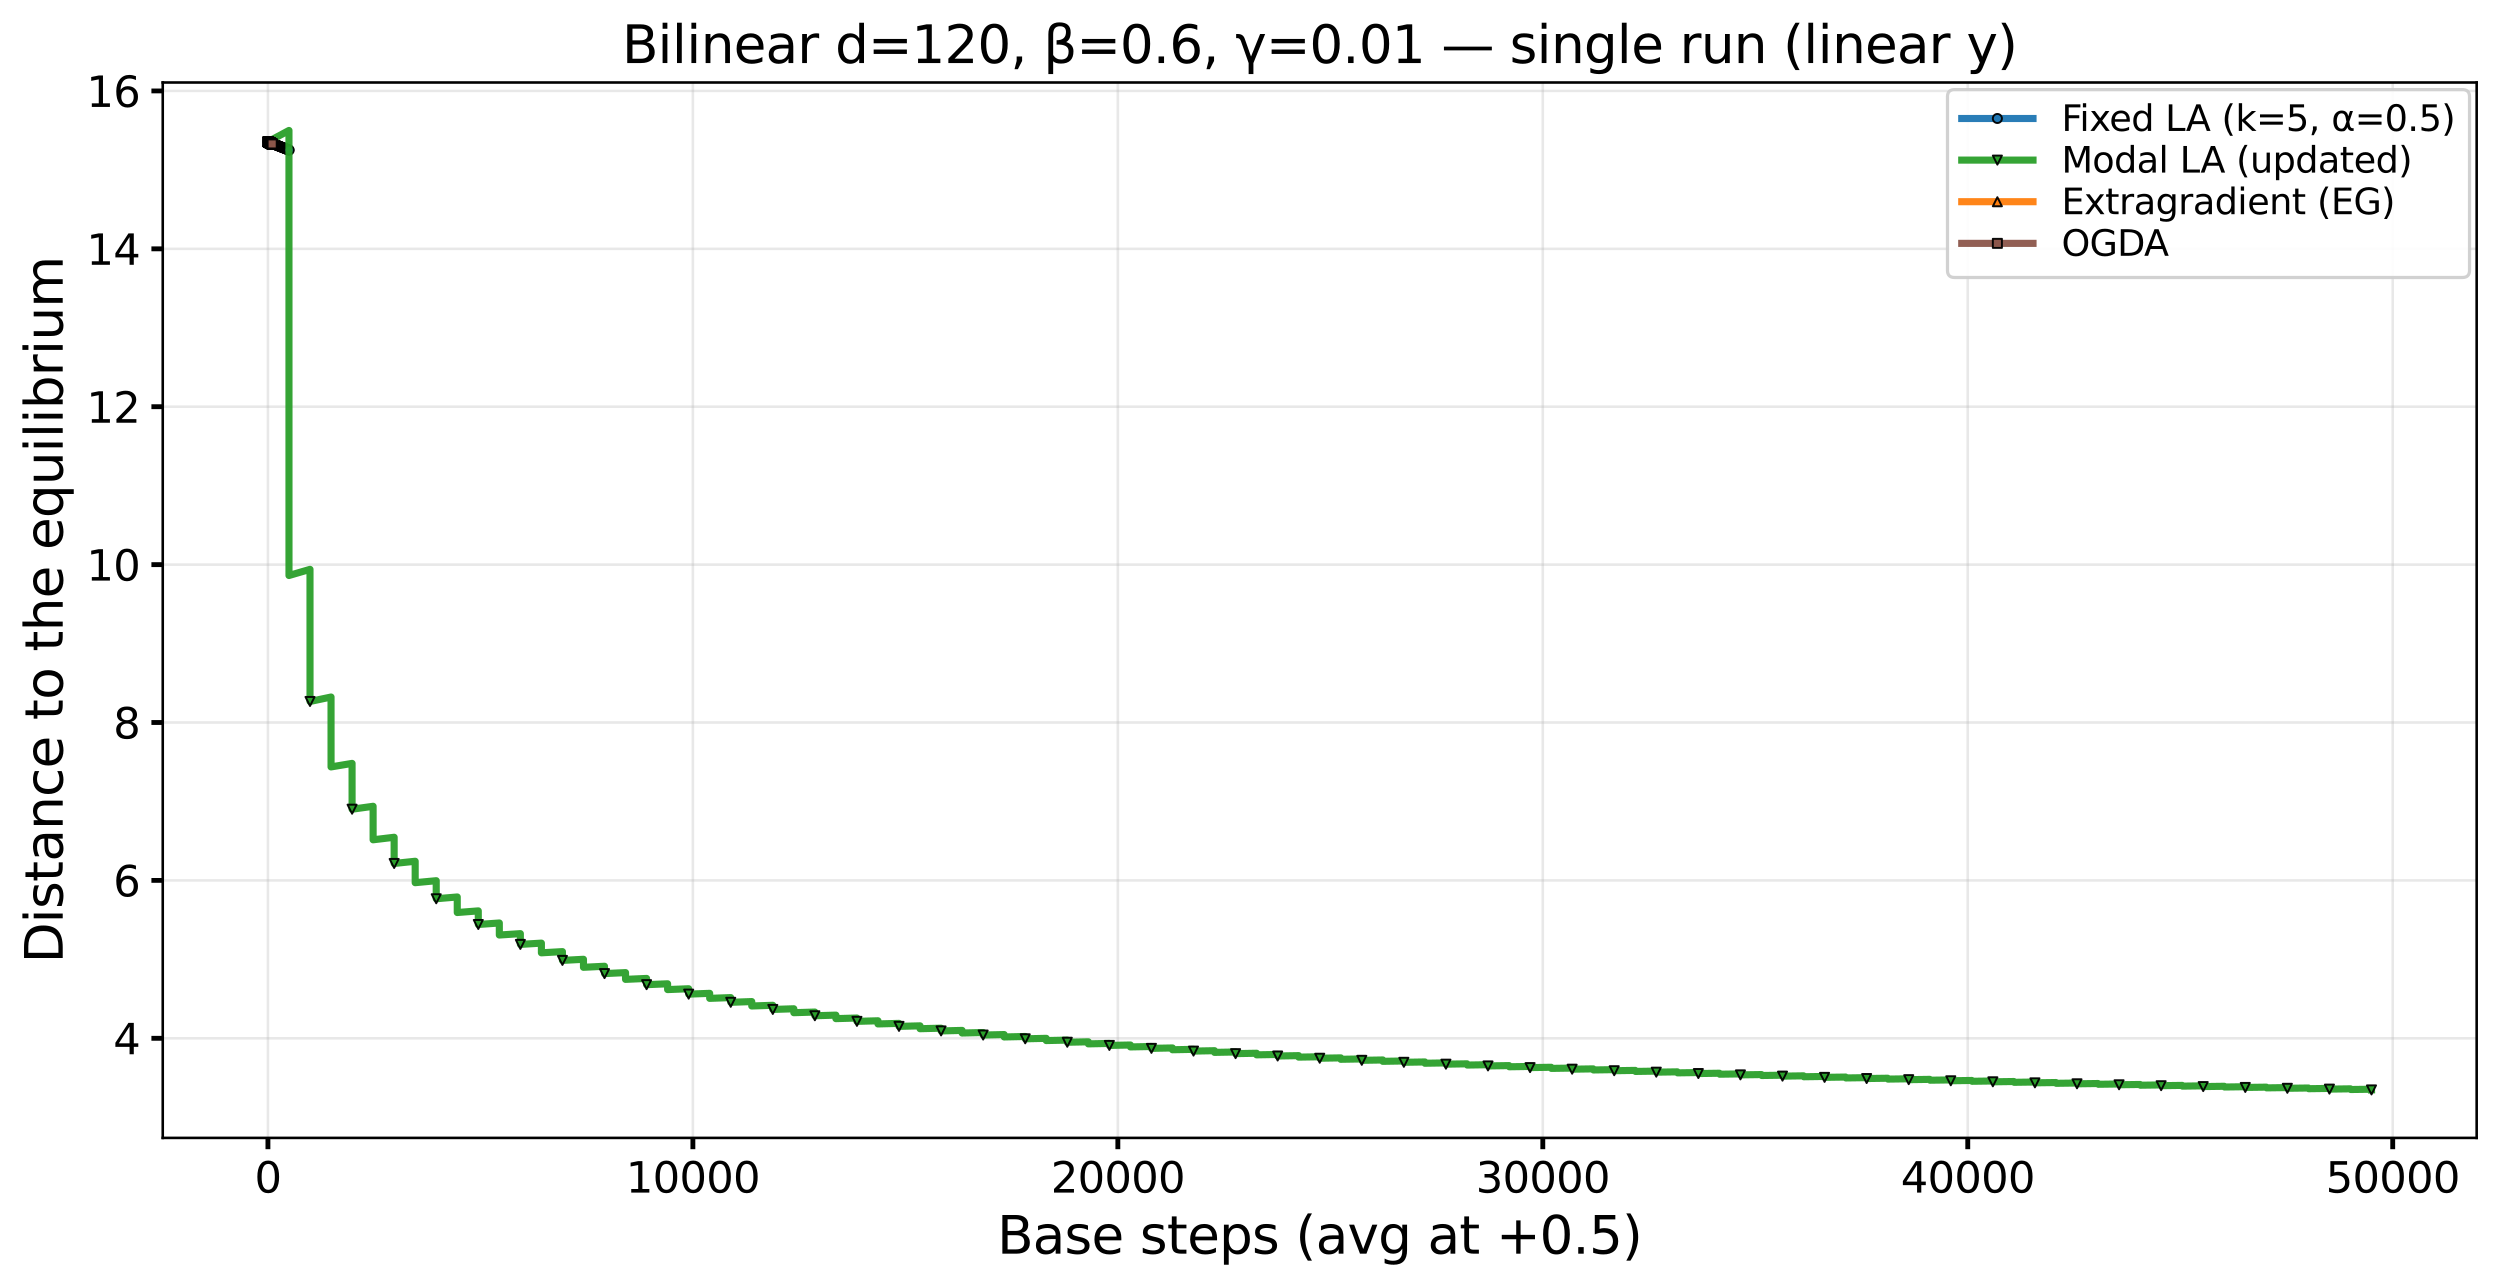 <?xml version="1.0" encoding="utf-8" standalone="no"?>
<!DOCTYPE svg PUBLIC "-//W3C//DTD SVG 1.1//EN"
  "http://www.w3.org/Graphics/SVG/1.1/DTD/svg11.dtd">
<svg xmlns:xlink="http://www.w3.org/1999/xlink" width="771.558pt" height="397.444pt" viewBox="0 0 771.558 397.444" xmlns="http://www.w3.org/2000/svg" version="1.1">
 <defs>
  <style type="text/css">*{stroke-linejoin: round; stroke-linecap: butt}</style>
 </defs>
 <g id="figure_1">
  <g id="patch_1">
   <path d="M 0 397.444 
L 771.558 397.444 
L 771.558 0 
L 0 0 
z
" style="fill: #ffffff"/>
  </g>
  <g id="axes_1">
   <g id="patch_2">
    <path d="M 50.227 351.178 
L 764.357 351.178 
L 764.357 25.457 
L 50.227 25.457 
z
" style="fill: #ffffff"/>
   </g>
   <g id="matplotlib.axis_1">
    <g id="xtick_1">
     <g id="line2d_1">
      <path d="M 82.688 351.178 
L 82.688 25.457 
" clip-path="url(#pb610c84555)" style="fill: none; stroke: #b0b0b0; stroke-opacity: 0.3; stroke-width: 0.8; stroke-linecap: square"/>
     </g>
     <g id="line2d_2">
      <defs>
       <path id="m3d0ed7f9a0" d="M 0 0 
L 0 3.5 
" style="stroke: #000000; stroke-width: 1.5"/>
      </defs>
      <g>
       <use xlink:href="#m3d0ed7f9a0" x="82.688" y="351.178" style="stroke: #000000; stroke-width: 1.5"/>
      </g>
     </g>
     <g id="text_1">
      <!-- 0 -->
      <g transform="translate(78.552 368.055) scale(0.13 -0.13)">
       <defs>
        <path id="DejaVuSans-30" d="M 2034 4250 
Q 1547 4250 1301 3770 
Q 1056 3291 1056 2328 
Q 1056 1369 1301 889 
Q 1547 409 2034 409 
Q 2525 409 2770 889 
Q 3016 1369 3016 2328 
Q 3016 3291 2770 3770 
Q 2525 4250 2034 4250 
z
M 2034 4750 
Q 2819 4750 3233 4129 
Q 3647 3509 3647 2328 
Q 3647 1150 3233 529 
Q 2819 -91 2034 -91 
Q 1250 -91 836 529 
Q 422 1150 422 2328 
Q 422 3509 836 4129 
Q 1250 4750 2034 4750 
z
" transform="scale(0.016)"/>
       </defs>
       <use xlink:href="#DejaVuSans-30"/>
      </g>
     </g>
    </g>
    <g id="xtick_2">
     <g id="line2d_3">
      <path d="M 213.84 351.178 
L 213.84 25.457 
" clip-path="url(#pb610c84555)" style="fill: none; stroke: #b0b0b0; stroke-opacity: 0.3; stroke-width: 0.8; stroke-linecap: square"/>
     </g>
     <g id="line2d_4">
      <g>
       <use xlink:href="#m3d0ed7f9a0" x="213.84" y="351.178" style="stroke: #000000; stroke-width: 1.5"/>
      </g>
     </g>
     <g id="text_2">
      <!-- 10000 -->
      <g transform="translate(193.162 368.055) scale(0.13 -0.13)">
       <defs>
        <path id="DejaVuSans-31" d="M 794 531 
L 1825 531 
L 1825 4091 
L 703 3866 
L 703 4441 
L 1819 4666 
L 2450 4666 
L 2450 531 
L 3481 531 
L 3481 0 
L 794 0 
L 794 531 
z
" transform="scale(0.016)"/>
       </defs>
       <use xlink:href="#DejaVuSans-31"/>
       <use xlink:href="#DejaVuSans-30" transform="translate(63.623 0)"/>
       <use xlink:href="#DejaVuSans-30" transform="translate(127.246 0)"/>
       <use xlink:href="#DejaVuSans-30" transform="translate(190.869 0)"/>
       <use xlink:href="#DejaVuSans-30" transform="translate(254.492 0)"/>
      </g>
     </g>
    </g>
    <g id="xtick_3">
     <g id="line2d_5">
      <path d="M 344.992 351.178 
L 344.992 25.457 
" clip-path="url(#pb610c84555)" style="fill: none; stroke: #b0b0b0; stroke-opacity: 0.3; stroke-width: 0.8; stroke-linecap: square"/>
     </g>
     <g id="line2d_6">
      <g>
       <use xlink:href="#m3d0ed7f9a0" x="344.992" y="351.178" style="stroke: #000000; stroke-width: 1.5"/>
      </g>
     </g>
     <g id="text_3">
      <!-- 20000 -->
      <g transform="translate(324.314 368.055) scale(0.13 -0.13)">
       <defs>
        <path id="DejaVuSans-32" d="M 1228 531 
L 3431 531 
L 3431 0 
L 469 0 
L 469 531 
Q 828 903 1448 1529 
Q 2069 2156 2228 2338 
Q 2531 2678 2651 2914 
Q 2772 3150 2772 3378 
Q 2772 3750 2511 3984 
Q 2250 4219 1831 4219 
Q 1534 4219 1204 4116 
Q 875 4013 500 3803 
L 500 4441 
Q 881 4594 1212 4672 
Q 1544 4750 1819 4750 
Q 2544 4750 2975 4387 
Q 3406 4025 3406 3419 
Q 3406 3131 3298 2873 
Q 3191 2616 2906 2266 
Q 2828 2175 2409 1742 
Q 1991 1309 1228 531 
z
" transform="scale(0.016)"/>
       </defs>
       <use xlink:href="#DejaVuSans-32"/>
       <use xlink:href="#DejaVuSans-30" transform="translate(63.623 0)"/>
       <use xlink:href="#DejaVuSans-30" transform="translate(127.246 0)"/>
       <use xlink:href="#DejaVuSans-30" transform="translate(190.869 0)"/>
       <use xlink:href="#DejaVuSans-30" transform="translate(254.492 0)"/>
      </g>
     </g>
    </g>
    <g id="xtick_4">
     <g id="line2d_7">
      <path d="M 476.144 351.178 
L 476.144 25.457 
" clip-path="url(#pb610c84555)" style="fill: none; stroke: #b0b0b0; stroke-opacity: 0.3; stroke-width: 0.8; stroke-linecap: square"/>
     </g>
     <g id="line2d_8">
      <g>
       <use xlink:href="#m3d0ed7f9a0" x="476.144" y="351.178" style="stroke: #000000; stroke-width: 1.5"/>
      </g>
     </g>
     <g id="text_4">
      <!-- 30000 -->
      <g transform="translate(455.466 368.055) scale(0.13 -0.13)">
       <defs>
        <path id="DejaVuSans-33" d="M 2597 2516 
Q 3050 2419 3304 2112 
Q 3559 1806 3559 1356 
Q 3559 666 3084 287 
Q 2609 -91 1734 -91 
Q 1441 -91 1130 -33 
Q 819 25 488 141 
L 488 750 
Q 750 597 1062 519 
Q 1375 441 1716 441 
Q 2309 441 2620 675 
Q 2931 909 2931 1356 
Q 2931 1769 2642 2001 
Q 2353 2234 1838 2234 
L 1294 2234 
L 1294 2753 
L 1863 2753 
Q 2328 2753 2575 2939 
Q 2822 3125 2822 3475 
Q 2822 3834 2567 4026 
Q 2313 4219 1838 4219 
Q 1578 4219 1281 4162 
Q 984 4106 628 3988 
L 628 4550 
Q 988 4650 1302 4700 
Q 1616 4750 1894 4750 
Q 2613 4750 3031 4423 
Q 3450 4097 3450 3541 
Q 3450 3153 3228 2886 
Q 3006 2619 2597 2516 
z
" transform="scale(0.016)"/>
       </defs>
       <use xlink:href="#DejaVuSans-33"/>
       <use xlink:href="#DejaVuSans-30" transform="translate(63.623 0)"/>
       <use xlink:href="#DejaVuSans-30" transform="translate(127.246 0)"/>
       <use xlink:href="#DejaVuSans-30" transform="translate(190.869 0)"/>
       <use xlink:href="#DejaVuSans-30" transform="translate(254.492 0)"/>
      </g>
     </g>
    </g>
    <g id="xtick_5">
     <g id="line2d_9">
      <path d="M 607.296 351.178 
L 607.296 25.457 
" clip-path="url(#pb610c84555)" style="fill: none; stroke: #b0b0b0; stroke-opacity: 0.3; stroke-width: 0.8; stroke-linecap: square"/>
     </g>
     <g id="line2d_10">
      <g>
       <use xlink:href="#m3d0ed7f9a0" x="607.296" y="351.178" style="stroke: #000000; stroke-width: 1.5"/>
      </g>
     </g>
     <g id="text_5">
      <!-- 40000 -->
      <g transform="translate(586.618 368.055) scale(0.13 -0.13)">
       <defs>
        <path id="DejaVuSans-34" d="M 2419 4116 
L 825 1625 
L 2419 1625 
L 2419 4116 
z
M 2253 4666 
L 3047 4666 
L 3047 1625 
L 3713 1625 
L 3713 1100 
L 3047 1100 
L 3047 0 
L 2419 0 
L 2419 1100 
L 313 1100 
L 313 1709 
L 2253 4666 
z
" transform="scale(0.016)"/>
       </defs>
       <use xlink:href="#DejaVuSans-34"/>
       <use xlink:href="#DejaVuSans-30" transform="translate(63.623 0)"/>
       <use xlink:href="#DejaVuSans-30" transform="translate(127.246 0)"/>
       <use xlink:href="#DejaVuSans-30" transform="translate(190.869 0)"/>
       <use xlink:href="#DejaVuSans-30" transform="translate(254.492 0)"/>
      </g>
     </g>
    </g>
    <g id="xtick_6">
     <g id="line2d_11">
      <path d="M 738.448 351.178 
L 738.448 25.457 
" clip-path="url(#pb610c84555)" style="fill: none; stroke: #b0b0b0; stroke-opacity: 0.3; stroke-width: 0.8; stroke-linecap: square"/>
     </g>
     <g id="line2d_12">
      <g>
       <use xlink:href="#m3d0ed7f9a0" x="738.448" y="351.178" style="stroke: #000000; stroke-width: 1.5"/>
      </g>
     </g>
     <g id="text_6">
      <!-- 50000 -->
      <g transform="translate(717.77 368.055) scale(0.13 -0.13)">
       <defs>
        <path id="DejaVuSans-35" d="M 691 4666 
L 3169 4666 
L 3169 4134 
L 1269 4134 
L 1269 2991 
Q 1406 3038 1543 3061 
Q 1681 3084 1819 3084 
Q 2600 3084 3056 2656 
Q 3513 2228 3513 1497 
Q 3513 744 3044 326 
Q 2575 -91 1722 -91 
Q 1428 -91 1123 -41 
Q 819 9 494 109 
L 494 744 
Q 775 591 1075 516 
Q 1375 441 1709 441 
Q 2250 441 2565 725 
Q 2881 1009 2881 1497 
Q 2881 1984 2565 2268 
Q 2250 2553 1709 2553 
Q 1456 2553 1204 2497 
Q 953 2441 691 2322 
L 691 4666 
z
" transform="scale(0.016)"/>
       </defs>
       <use xlink:href="#DejaVuSans-35"/>
       <use xlink:href="#DejaVuSans-30" transform="translate(63.623 0)"/>
       <use xlink:href="#DejaVuSans-30" transform="translate(127.246 0)"/>
       <use xlink:href="#DejaVuSans-30" transform="translate(190.869 0)"/>
       <use xlink:href="#DejaVuSans-30" transform="translate(254.492 0)"/>
      </g>
     </g>
    </g>
    <g id="text_7">
     <!-- Base steps (avg at +0.5) -->
     <g transform="translate(307.745 386.917) scale(0.16 -0.16)">
      <defs>
       <path id="DejaVuSans-42" d="M 1259 2228 
L 1259 519 
L 2272 519 
Q 2781 519 3026 730 
Q 3272 941 3272 1375 
Q 3272 1813 3026 2020 
Q 2781 2228 2272 2228 
L 1259 2228 
z
M 1259 4147 
L 1259 2741 
L 2194 2741 
Q 2656 2741 2882 2914 
Q 3109 3088 3109 3444 
Q 3109 3797 2882 3972 
Q 2656 4147 2194 4147 
L 1259 4147 
z
M 628 4666 
L 2241 4666 
Q 2963 4666 3353 4366 
Q 3744 4066 3744 3513 
Q 3744 3084 3544 2831 
Q 3344 2578 2956 2516 
Q 3422 2416 3680 2098 
Q 3938 1781 3938 1306 
Q 3938 681 3513 340 
Q 3088 0 2303 0 
L 628 0 
L 628 4666 
z
" transform="scale(0.016)"/>
       <path id="DejaVuSans-61" d="M 2194 1759 
Q 1497 1759 1228 1600 
Q 959 1441 959 1056 
Q 959 750 1161 570 
Q 1363 391 1709 391 
Q 2188 391 2477 730 
Q 2766 1069 2766 1631 
L 2766 1759 
L 2194 1759 
z
M 3341 1997 
L 3341 0 
L 2766 0 
L 2766 531 
Q 2569 213 2275 61 
Q 1981 -91 1556 -91 
Q 1019 -91 701 211 
Q 384 513 384 1019 
Q 384 1609 779 1909 
Q 1175 2209 1959 2209 
L 2766 2209 
L 2766 2266 
Q 2766 2663 2505 2880 
Q 2244 3097 1772 3097 
Q 1472 3097 1187 3025 
Q 903 2953 641 2809 
L 641 3341 
Q 956 3463 1253 3523 
Q 1550 3584 1831 3584 
Q 2591 3584 2966 3190 
Q 3341 2797 3341 1997 
z
" transform="scale(0.016)"/>
       <path id="DejaVuSans-73" d="M 2834 3397 
L 2834 2853 
Q 2591 2978 2328 3040 
Q 2066 3103 1784 3103 
Q 1356 3103 1142 2972 
Q 928 2841 928 2578 
Q 928 2378 1081 2264 
Q 1234 2150 1697 2047 
L 1894 2003 
Q 2506 1872 2764 1633 
Q 3022 1394 3022 966 
Q 3022 478 2636 193 
Q 2250 -91 1575 -91 
Q 1294 -91 989 -36 
Q 684 19 347 128 
L 347 722 
Q 666 556 975 473 
Q 1284 391 1588 391 
Q 1994 391 2212 530 
Q 2431 669 2431 922 
Q 2431 1156 2273 1281 
Q 2116 1406 1581 1522 
L 1381 1569 
Q 847 1681 609 1914 
Q 372 2147 372 2553 
Q 372 3047 722 3315 
Q 1072 3584 1716 3584 
Q 2034 3584 2315 3537 
Q 2597 3491 2834 3397 
z
" transform="scale(0.016)"/>
       <path id="DejaVuSans-65" d="M 3597 1894 
L 3597 1613 
L 953 1613 
Q 991 1019 1311 708 
Q 1631 397 2203 397 
Q 2534 397 2845 478 
Q 3156 559 3463 722 
L 3463 178 
Q 3153 47 2828 -22 
Q 2503 -91 2169 -91 
Q 1331 -91 842 396 
Q 353 884 353 1716 
Q 353 2575 817 3079 
Q 1281 3584 2069 3584 
Q 2775 3584 3186 3129 
Q 3597 2675 3597 1894 
z
M 3022 2063 
Q 3016 2534 2758 2815 
Q 2500 3097 2075 3097 
Q 1594 3097 1305 2825 
Q 1016 2553 972 2059 
L 3022 2063 
z
" transform="scale(0.016)"/>
       <path id="DejaVuSans-20" transform="scale(0.016)"/>
       <path id="DejaVuSans-74" d="M 1172 4494 
L 1172 3500 
L 2356 3500 
L 2356 3053 
L 1172 3053 
L 1172 1153 
Q 1172 725 1289 603 
Q 1406 481 1766 481 
L 2356 481 
L 2356 0 
L 1766 0 
Q 1100 0 847 248 
Q 594 497 594 1153 
L 594 3053 
L 172 3053 
L 172 3500 
L 594 3500 
L 594 4494 
L 1172 4494 
z
" transform="scale(0.016)"/>
       <path id="DejaVuSans-70" d="M 1159 525 
L 1159 -1331 
L 581 -1331 
L 581 3500 
L 1159 3500 
L 1159 2969 
Q 1341 3281 1617 3432 
Q 1894 3584 2278 3584 
Q 2916 3584 3314 3078 
Q 3713 2572 3713 1747 
Q 3713 922 3314 415 
Q 2916 -91 2278 -91 
Q 1894 -91 1617 61 
Q 1341 213 1159 525 
z
M 3116 1747 
Q 3116 2381 2855 2742 
Q 2594 3103 2138 3103 
Q 1681 3103 1420 2742 
Q 1159 2381 1159 1747 
Q 1159 1113 1420 752 
Q 1681 391 2138 391 
Q 2594 391 2855 752 
Q 3116 1113 3116 1747 
z
" transform="scale(0.016)"/>
       <path id="DejaVuSans-28" d="M 1984 4856 
Q 1566 4138 1362 3434 
Q 1159 2731 1159 2009 
Q 1159 1288 1364 580 
Q 1569 -128 1984 -844 
L 1484 -844 
Q 1016 -109 783 600 
Q 550 1309 550 2009 
Q 550 2706 781 3412 
Q 1013 4119 1484 4856 
L 1984 4856 
z
" transform="scale(0.016)"/>
       <path id="DejaVuSans-76" d="M 191 3500 
L 800 3500 
L 1894 563 
L 2988 3500 
L 3597 3500 
L 2284 0 
L 1503 0 
L 191 3500 
z
" transform="scale(0.016)"/>
       <path id="DejaVuSans-67" d="M 2906 1791 
Q 2906 2416 2648 2759 
Q 2391 3103 1925 3103 
Q 1463 3103 1205 2759 
Q 947 2416 947 1791 
Q 947 1169 1205 825 
Q 1463 481 1925 481 
Q 2391 481 2648 825 
Q 2906 1169 2906 1791 
z
M 3481 434 
Q 3481 -459 3084 -895 
Q 2688 -1331 1869 -1331 
Q 1566 -1331 1297 -1286 
Q 1028 -1241 775 -1147 
L 775 -588 
Q 1028 -725 1275 -790 
Q 1522 -856 1778 -856 
Q 2344 -856 2625 -561 
Q 2906 -266 2906 331 
L 2906 616 
Q 2728 306 2450 153 
Q 2172 0 1784 0 
Q 1141 0 747 490 
Q 353 981 353 1791 
Q 353 2603 747 3093 
Q 1141 3584 1784 3584 
Q 2172 3584 2450 3431 
Q 2728 3278 2906 2969 
L 2906 3500 
L 3481 3500 
L 3481 434 
z
" transform="scale(0.016)"/>
       <path id="DejaVuSans-2b" d="M 2944 4013 
L 2944 2272 
L 4684 2272 
L 4684 1741 
L 2944 1741 
L 2944 0 
L 2419 0 
L 2419 1741 
L 678 1741 
L 678 2272 
L 2419 2272 
L 2419 4013 
L 2944 4013 
z
" transform="scale(0.016)"/>
       <path id="DejaVuSans-2e" d="M 684 794 
L 1344 794 
L 1344 0 
L 684 0 
L 684 794 
z
" transform="scale(0.016)"/>
       <path id="DejaVuSans-29" d="M 513 4856 
L 1013 4856 
Q 1481 4119 1714 3412 
Q 1947 2706 1947 2009 
Q 1947 1309 1714 600 
Q 1481 -109 1013 -844 
L 513 -844 
Q 928 -128 1133 580 
Q 1338 1288 1338 2009 
Q 1338 2731 1133 3434 
Q 928 4138 513 4856 
z
" transform="scale(0.016)"/>
      </defs>
      <use xlink:href="#DejaVuSans-42"/>
      <use xlink:href="#DejaVuSans-61" transform="translate(68.604 0)"/>
      <use xlink:href="#DejaVuSans-73" transform="translate(129.883 0)"/>
      <use xlink:href="#DejaVuSans-65" transform="translate(181.982 0)"/>
      <use xlink:href="#DejaVuSans-20" transform="translate(243.506 0)"/>
      <use xlink:href="#DejaVuSans-73" transform="translate(275.293 0)"/>
      <use xlink:href="#DejaVuSans-74" transform="translate(327.393 0)"/>
      <use xlink:href="#DejaVuSans-65" transform="translate(366.602 0)"/>
      <use xlink:href="#DejaVuSans-70" transform="translate(428.125 0)"/>
      <use xlink:href="#DejaVuSans-73" transform="translate(491.602 0)"/>
      <use xlink:href="#DejaVuSans-20" transform="translate(543.701 0)"/>
      <use xlink:href="#DejaVuSans-28" transform="translate(575.488 0)"/>
      <use xlink:href="#DejaVuSans-61" transform="translate(614.502 0)"/>
      <use xlink:href="#DejaVuSans-76" transform="translate(675.781 0)"/>
      <use xlink:href="#DejaVuSans-67" transform="translate(734.961 0)"/>
      <use xlink:href="#DejaVuSans-20" transform="translate(798.438 0)"/>
      <use xlink:href="#DejaVuSans-61" transform="translate(830.225 0)"/>
      <use xlink:href="#DejaVuSans-74" transform="translate(891.504 0)"/>
      <use xlink:href="#DejaVuSans-20" transform="translate(930.713 0)"/>
      <use xlink:href="#DejaVuSans-2b" transform="translate(962.5 0)"/>
      <use xlink:href="#DejaVuSans-30" transform="translate(1046.289 0)"/>
      <use xlink:href="#DejaVuSans-2e" transform="translate(1109.912 0)"/>
      <use xlink:href="#DejaVuSans-35" transform="translate(1141.699 0)"/>
      <use xlink:href="#DejaVuSans-29" transform="translate(1205.322 0)"/>
     </g>
    </g>
   </g>
   <g id="matplotlib.axis_2">
    <g id="ytick_1">
     <g id="line2d_13">
      <path d="M 50.227 320.441 
L 764.357 320.441 
" clip-path="url(#pb610c84555)" style="fill: none; stroke: #b0b0b0; stroke-opacity: 0.3; stroke-width: 0.8; stroke-linecap: square"/>
     </g>
     <g id="line2d_14">
      <defs>
       <path id="me1a350c8b3" d="M 0 0 
L -3.5 0 
" style="stroke: #000000; stroke-width: 1.5"/>
      </defs>
      <g>
       <use xlink:href="#me1a350c8b3" x="50.227" y="320.441" style="stroke: #000000; stroke-width: 1.5"/>
      </g>
     </g>
     <g id="text_8">
      <!-- 4 -->
      <g transform="translate(34.956 325.38) scale(0.13 -0.13)">
       <use xlink:href="#DejaVuSans-34"/>
      </g>
     </g>
    </g>
    <g id="ytick_2">
     <g id="line2d_15">
      <path d="M 50.227 271.712 
L 764.357 271.712 
" clip-path="url(#pb610c84555)" style="fill: none; stroke: #b0b0b0; stroke-opacity: 0.3; stroke-width: 0.8; stroke-linecap: square"/>
     </g>
     <g id="line2d_16">
      <g>
       <use xlink:href="#me1a350c8b3" x="50.227" y="271.712" style="stroke: #000000; stroke-width: 1.5"/>
      </g>
     </g>
     <g id="text_9">
      <!-- 6 -->
      <g transform="translate(34.956 276.651) scale(0.13 -0.13)">
       <defs>
        <path id="DejaVuSans-36" d="M 2113 2584 
Q 1688 2584 1439 2293 
Q 1191 2003 1191 1497 
Q 1191 994 1439 701 
Q 1688 409 2113 409 
Q 2538 409 2786 701 
Q 3034 994 3034 1497 
Q 3034 2003 2786 2293 
Q 2538 2584 2113 2584 
z
M 3366 4563 
L 3366 3988 
Q 3128 4100 2886 4159 
Q 2644 4219 2406 4219 
Q 1781 4219 1451 3797 
Q 1122 3375 1075 2522 
Q 1259 2794 1537 2939 
Q 1816 3084 2150 3084 
Q 2853 3084 3261 2657 
Q 3669 2231 3669 1497 
Q 3669 778 3244 343 
Q 2819 -91 2113 -91 
Q 1303 -91 875 529 
Q 447 1150 447 2328 
Q 447 3434 972 4092 
Q 1497 4750 2381 4750 
Q 2619 4750 2861 4703 
Q 3103 4656 3366 4563 
z
" transform="scale(0.016)"/>
       </defs>
       <use xlink:href="#DejaVuSans-36"/>
      </g>
     </g>
    </g>
    <g id="ytick_3">
     <g id="line2d_17">
      <path d="M 50.227 222.982 
L 764.357 222.982 
" clip-path="url(#pb610c84555)" style="fill: none; stroke: #b0b0b0; stroke-opacity: 0.3; stroke-width: 0.8; stroke-linecap: square"/>
     </g>
     <g id="line2d_18">
      <g>
       <use xlink:href="#me1a350c8b3" x="50.227" y="222.982" style="stroke: #000000; stroke-width: 1.5"/>
      </g>
     </g>
     <g id="text_10">
      <!-- 8 -->
      <g transform="translate(34.956 227.921) scale(0.13 -0.13)">
       <defs>
        <path id="DejaVuSans-38" d="M 2034 2216 
Q 1584 2216 1326 1975 
Q 1069 1734 1069 1313 
Q 1069 891 1326 650 
Q 1584 409 2034 409 
Q 2484 409 2743 651 
Q 3003 894 3003 1313 
Q 3003 1734 2745 1975 
Q 2488 2216 2034 2216 
z
M 1403 2484 
Q 997 2584 770 2862 
Q 544 3141 544 3541 
Q 544 4100 942 4425 
Q 1341 4750 2034 4750 
Q 2731 4750 3128 4425 
Q 3525 4100 3525 3541 
Q 3525 3141 3298 2862 
Q 3072 2584 2669 2484 
Q 3125 2378 3379 2068 
Q 3634 1759 3634 1313 
Q 3634 634 3220 271 
Q 2806 -91 2034 -91 
Q 1263 -91 848 271 
Q 434 634 434 1313 
Q 434 1759 690 2068 
Q 947 2378 1403 2484 
z
M 1172 3481 
Q 1172 3119 1398 2916 
Q 1625 2713 2034 2713 
Q 2441 2713 2670 2916 
Q 2900 3119 2900 3481 
Q 2900 3844 2670 4047 
Q 2441 4250 2034 4250 
Q 1625 4250 1398 4047 
Q 1172 3844 1172 3481 
z
" transform="scale(0.016)"/>
       </defs>
       <use xlink:href="#DejaVuSans-38"/>
      </g>
     </g>
    </g>
    <g id="ytick_4">
     <g id="line2d_19">
      <path d="M 50.227 174.253 
L 764.357 174.253 
" clip-path="url(#pb610c84555)" style="fill: none; stroke: #b0b0b0; stroke-opacity: 0.3; stroke-width: 0.8; stroke-linecap: square"/>
     </g>
     <g id="line2d_20">
      <g>
       <use xlink:href="#me1a350c8b3" x="50.227" y="174.253" style="stroke: #000000; stroke-width: 1.5"/>
      </g>
     </g>
     <g id="text_11">
      <!-- 10 -->
      <g transform="translate(26.685 179.192) scale(0.13 -0.13)">
       <use xlink:href="#DejaVuSans-31"/>
       <use xlink:href="#DejaVuSans-30" transform="translate(63.623 0)"/>
      </g>
     </g>
    </g>
    <g id="ytick_5">
     <g id="line2d_21">
      <path d="M 50.227 125.523 
L 764.357 125.523 
" clip-path="url(#pb610c84555)" style="fill: none; stroke: #b0b0b0; stroke-opacity: 0.3; stroke-width: 0.8; stroke-linecap: square"/>
     </g>
     <g id="line2d_22">
      <g>
       <use xlink:href="#me1a350c8b3" x="50.227" y="125.523" style="stroke: #000000; stroke-width: 1.5"/>
      </g>
     </g>
     <g id="text_12">
      <!-- 12 -->
      <g transform="translate(26.685 130.462) scale(0.13 -0.13)">
       <use xlink:href="#DejaVuSans-31"/>
       <use xlink:href="#DejaVuSans-32" transform="translate(63.623 0)"/>
      </g>
     </g>
    </g>
    <g id="ytick_6">
     <g id="line2d_23">
      <path d="M 50.227 76.794 
L 764.357 76.794 
" clip-path="url(#pb610c84555)" style="fill: none; stroke: #b0b0b0; stroke-opacity: 0.3; stroke-width: 0.8; stroke-linecap: square"/>
     </g>
     <g id="line2d_24">
      <g>
       <use xlink:href="#me1a350c8b3" x="50.227" y="76.794" style="stroke: #000000; stroke-width: 1.5"/>
      </g>
     </g>
     <g id="text_13">
      <!-- 14 -->
      <g transform="translate(26.685 81.733) scale(0.13 -0.13)">
       <use xlink:href="#DejaVuSans-31"/>
       <use xlink:href="#DejaVuSans-34" transform="translate(63.623 0)"/>
      </g>
     </g>
    </g>
    <g id="ytick_7">
     <g id="line2d_25">
      <path d="M 50.227 28.064 
L 764.357 28.064 
" clip-path="url(#pb610c84555)" style="fill: none; stroke: #b0b0b0; stroke-opacity: 0.3; stroke-width: 0.8; stroke-linecap: square"/>
     </g>
     <g id="line2d_26">
      <g>
       <use xlink:href="#me1a350c8b3" x="50.227" y="28.064" style="stroke: #000000; stroke-width: 1.5"/>
      </g>
     </g>
     <g id="text_14">
      <!-- 16 -->
      <g transform="translate(26.685 33.003) scale(0.13 -0.13)">
       <use xlink:href="#DejaVuSans-31"/>
       <use xlink:href="#DejaVuSans-36" transform="translate(63.623 0)"/>
      </g>
     </g>
    </g>
    <g id="text_15">
     <!-- Distance to the equilibrium -->
     <g transform="translate(19.358 297.276) rotate(-90) scale(0.16 -0.16)">
      <defs>
       <path id="DejaVuSans-44" d="M 1259 4147 
L 1259 519 
L 2022 519 
Q 2988 519 3436 956 
Q 3884 1394 3884 2338 
Q 3884 3275 3436 3711 
Q 2988 4147 2022 4147 
L 1259 4147 
z
M 628 4666 
L 1925 4666 
Q 3281 4666 3915 4102 
Q 4550 3538 4550 2338 
Q 4550 1131 3912 565 
Q 3275 0 1925 0 
L 628 0 
L 628 4666 
z
" transform="scale(0.016)"/>
       <path id="DejaVuSans-69" d="M 603 3500 
L 1178 3500 
L 1178 0 
L 603 0 
L 603 3500 
z
M 603 4863 
L 1178 4863 
L 1178 4134 
L 603 4134 
L 603 4863 
z
" transform="scale(0.016)"/>
       <path id="DejaVuSans-6e" d="M 3513 2113 
L 3513 0 
L 2938 0 
L 2938 2094 
Q 2938 2591 2744 2837 
Q 2550 3084 2163 3084 
Q 1697 3084 1428 2787 
Q 1159 2491 1159 1978 
L 1159 0 
L 581 0 
L 581 3500 
L 1159 3500 
L 1159 2956 
Q 1366 3272 1645 3428 
Q 1925 3584 2291 3584 
Q 2894 3584 3203 3211 
Q 3513 2838 3513 2113 
z
" transform="scale(0.016)"/>
       <path id="DejaVuSans-63" d="M 3122 3366 
L 3122 2828 
Q 2878 2963 2633 3030 
Q 2388 3097 2138 3097 
Q 1578 3097 1268 2742 
Q 959 2388 959 1747 
Q 959 1106 1268 751 
Q 1578 397 2138 397 
Q 2388 397 2633 464 
Q 2878 531 3122 666 
L 3122 134 
Q 2881 22 2623 -34 
Q 2366 -91 2075 -91 
Q 1284 -91 818 406 
Q 353 903 353 1747 
Q 353 2603 823 3093 
Q 1294 3584 2113 3584 
Q 2378 3584 2631 3529 
Q 2884 3475 3122 3366 
z
" transform="scale(0.016)"/>
       <path id="DejaVuSans-6f" d="M 1959 3097 
Q 1497 3097 1228 2736 
Q 959 2375 959 1747 
Q 959 1119 1226 758 
Q 1494 397 1959 397 
Q 2419 397 2687 759 
Q 2956 1122 2956 1747 
Q 2956 2369 2687 2733 
Q 2419 3097 1959 3097 
z
M 1959 3584 
Q 2709 3584 3137 3096 
Q 3566 2609 3566 1747 
Q 3566 888 3137 398 
Q 2709 -91 1959 -91 
Q 1206 -91 779 398 
Q 353 888 353 1747 
Q 353 2609 779 3096 
Q 1206 3584 1959 3584 
z
" transform="scale(0.016)"/>
       <path id="DejaVuSans-68" d="M 3513 2113 
L 3513 0 
L 2938 0 
L 2938 2094 
Q 2938 2591 2744 2837 
Q 2550 3084 2163 3084 
Q 1697 3084 1428 2787 
Q 1159 2491 1159 1978 
L 1159 0 
L 581 0 
L 581 4863 
L 1159 4863 
L 1159 2956 
Q 1366 3272 1645 3428 
Q 1925 3584 2291 3584 
Q 2894 3584 3203 3211 
Q 3513 2838 3513 2113 
z
" transform="scale(0.016)"/>
       <path id="DejaVuSans-71" d="M 947 1747 
Q 947 1113 1208 752 
Q 1469 391 1925 391 
Q 2381 391 2643 752 
Q 2906 1113 2906 1747 
Q 2906 2381 2643 2742 
Q 2381 3103 1925 3103 
Q 1469 3103 1208 2742 
Q 947 2381 947 1747 
z
M 2906 525 
Q 2725 213 2448 61 
Q 2172 -91 1784 -91 
Q 1150 -91 751 415 
Q 353 922 353 1747 
Q 353 2572 751 3078 
Q 1150 3584 1784 3584 
Q 2172 3584 2448 3432 
Q 2725 3281 2906 2969 
L 2906 3500 
L 3481 3500 
L 3481 -1331 
L 2906 -1331 
L 2906 525 
z
" transform="scale(0.016)"/>
       <path id="DejaVuSans-75" d="M 544 1381 
L 544 3500 
L 1119 3500 
L 1119 1403 
Q 1119 906 1312 657 
Q 1506 409 1894 409 
Q 2359 409 2629 706 
Q 2900 1003 2900 1516 
L 2900 3500 
L 3475 3500 
L 3475 0 
L 2900 0 
L 2900 538 
Q 2691 219 2414 64 
Q 2138 -91 1772 -91 
Q 1169 -91 856 284 
Q 544 659 544 1381 
z
M 1991 3584 
L 1991 3584 
z
" transform="scale(0.016)"/>
       <path id="DejaVuSans-6c" d="M 603 4863 
L 1178 4863 
L 1178 0 
L 603 0 
L 603 4863 
z
" transform="scale(0.016)"/>
       <path id="DejaVuSans-62" d="M 3116 1747 
Q 3116 2381 2855 2742 
Q 2594 3103 2138 3103 
Q 1681 3103 1420 2742 
Q 1159 2381 1159 1747 
Q 1159 1113 1420 752 
Q 1681 391 2138 391 
Q 2594 391 2855 752 
Q 3116 1113 3116 1747 
z
M 1159 2969 
Q 1341 3281 1617 3432 
Q 1894 3584 2278 3584 
Q 2916 3584 3314 3078 
Q 3713 2572 3713 1747 
Q 3713 922 3314 415 
Q 2916 -91 2278 -91 
Q 1894 -91 1617 61 
Q 1341 213 1159 525 
L 1159 0 
L 581 0 
L 581 4863 
L 1159 4863 
L 1159 2969 
z
" transform="scale(0.016)"/>
       <path id="DejaVuSans-72" d="M 2631 2963 
Q 2534 3019 2420 3045 
Q 2306 3072 2169 3072 
Q 1681 3072 1420 2755 
Q 1159 2438 1159 1844 
L 1159 0 
L 581 0 
L 581 3500 
L 1159 3500 
L 1159 2956 
Q 1341 3275 1631 3429 
Q 1922 3584 2338 3584 
Q 2397 3584 2469 3576 
Q 2541 3569 2628 3553 
L 2631 2963 
z
" transform="scale(0.016)"/>
       <path id="DejaVuSans-6d" d="M 3328 2828 
Q 3544 3216 3844 3400 
Q 4144 3584 4550 3584 
Q 5097 3584 5394 3201 
Q 5691 2819 5691 2113 
L 5691 0 
L 5113 0 
L 5113 2094 
Q 5113 2597 4934 2840 
Q 4756 3084 4391 3084 
Q 3944 3084 3684 2787 
Q 3425 2491 3425 1978 
L 3425 0 
L 2847 0 
L 2847 2094 
Q 2847 2600 2669 2842 
Q 2491 3084 2119 3084 
Q 1678 3084 1418 2786 
Q 1159 2488 1159 1978 
L 1159 0 
L 581 0 
L 581 3500 
L 1159 3500 
L 1159 2956 
Q 1356 3278 1631 3431 
Q 1906 3584 2284 3584 
Q 2666 3584 2933 3390 
Q 3200 3197 3328 2828 
z
" transform="scale(0.016)"/>
      </defs>
      <use xlink:href="#DejaVuSans-44"/>
      <use xlink:href="#DejaVuSans-69" transform="translate(77.002 0)"/>
      <use xlink:href="#DejaVuSans-73" transform="translate(104.785 0)"/>
      <use xlink:href="#DejaVuSans-74" transform="translate(156.885 0)"/>
      <use xlink:href="#DejaVuSans-61" transform="translate(196.094 0)"/>
      <use xlink:href="#DejaVuSans-6e" transform="translate(257.373 0)"/>
      <use xlink:href="#DejaVuSans-63" transform="translate(320.752 0)"/>
      <use xlink:href="#DejaVuSans-65" transform="translate(375.732 0)"/>
      <use xlink:href="#DejaVuSans-20" transform="translate(437.256 0)"/>
      <use xlink:href="#DejaVuSans-74" transform="translate(469.043 0)"/>
      <use xlink:href="#DejaVuSans-6f" transform="translate(508.252 0)"/>
      <use xlink:href="#DejaVuSans-20" transform="translate(569.434 0)"/>
      <use xlink:href="#DejaVuSans-74" transform="translate(601.221 0)"/>
      <use xlink:href="#DejaVuSans-68" transform="translate(640.43 0)"/>
      <use xlink:href="#DejaVuSans-65" transform="translate(703.809 0)"/>
      <use xlink:href="#DejaVuSans-20" transform="translate(765.332 0)"/>
      <use xlink:href="#DejaVuSans-65" transform="translate(797.119 0)"/>
      <use xlink:href="#DejaVuSans-71" transform="translate(858.643 0)"/>
      <use xlink:href="#DejaVuSans-75" transform="translate(922.119 0)"/>
      <use xlink:href="#DejaVuSans-69" transform="translate(985.498 0)"/>
      <use xlink:href="#DejaVuSans-6c" transform="translate(1013.281 0)"/>
      <use xlink:href="#DejaVuSans-69" transform="translate(1041.064 0)"/>
      <use xlink:href="#DejaVuSans-62" transform="translate(1068.848 0)"/>
      <use xlink:href="#DejaVuSans-72" transform="translate(1132.324 0)"/>
      <use xlink:href="#DejaVuSans-69" transform="translate(1173.438 0)"/>
      <use xlink:href="#DejaVuSans-75" transform="translate(1201.221 0)"/>
      <use xlink:href="#DejaVuSans-6d" transform="translate(1264.6 0)"/>
     </g>
    </g>
   </g>
   <g id="line2d_27">
    <path d="M 82.688 43.748 
L 82.885 43.765 
L 82.957 43.852 
L 83.003 43.824 
L 83.022 43.878 
L 83.147 43.869 
L 83.219 43.956 
L 83.265 43.928 
L 83.285 43.982 
L 83.409 43.973 
L 83.481 44.06 
L 83.527 44.032 
L 83.547 44.086 
L 83.672 44.077 
L 83.744 44.164 
L 83.79 44.136 
L 83.809 44.19 
L 83.934 44.182 
L 84.006 44.268 
L 84.052 44.24 
L 84.072 44.294 
L 84.196 44.285 
L 84.268 44.372 
L 84.314 44.344 
L 84.334 44.398 
L 84.459 44.389 
L 84.531 44.476 
L 84.577 44.448 
L 84.596 44.502 
L 84.721 44.493 
L 84.793 44.58 
L 84.839 44.552 
L 84.859 44.605 
L 84.983 44.597 
L 85.055 44.683 
L 85.101 44.656 
L 85.121 44.709 
L 85.245 44.7 
L 85.318 44.787 
L 85.363 44.759 
L 85.383 44.813 
L 85.508 44.804 
L 85.58 44.89 
L 85.626 44.863 
L 85.645 44.916 
L 85.77 44.907 
L 85.842 44.994 
L 85.888 44.966 
L 85.908 45.019 
L 86.032 45.011 
L 86.104 45.097 
L 86.15 45.069 
L 86.17 45.123 
L 86.295 45.114 
L 86.367 45.2 
L 86.413 45.173 
L 86.432 45.226 
L 86.557 45.217 
L 86.629 45.303 
L 86.675 45.276 
L 86.695 45.329 
L 86.819 45.321 
L 86.891 45.406 
L 86.937 45.379 
L 86.957 45.432 
L 87.082 45.424 
L 87.154 45.509 
L 87.2 45.482 
L 87.219 45.535 
L 87.344 45.527 
L 87.416 45.612 
L 87.462 45.585 
L 87.482 45.638 
L 87.606 45.63 
L 87.678 45.715 
L 87.724 45.688 
L 87.744 45.741 
L 87.868 45.732 
L 87.941 45.818 
L 87.986 45.791 
L 88.006 45.844 
L 88.131 45.835 
L 88.203 45.921 
L 88.249 45.893 
L 88.268 45.946 
L 88.393 45.938 
L 88.465 46.023 
L 88.511 45.996 
L 88.531 46.049 
L 88.655 46.041 
L 88.728 46.126 
L 88.773 46.099 
L 88.793 46.152 
L 88.918 46.143 
L 88.99 46.228 
L 89.036 46.201 
L 89.055 46.254 
L 89.18 46.246 
L 89.252 46.331 
L 89.252 46.331 
" clip-path="url(#pb610c84555)" style="fill: none; stroke: #1f77b4; stroke-opacity: 0.95; stroke-width: 2.2; stroke-linecap: square"/>
    <defs>
     <path id="md731fe8d21" d="M 0 1.4 
C 0.371 1.4 0.727 1.252 0.99 0.99 
C 1.252 0.727 1.4 0.371 1.4 0 
C 1.4 -0.371 1.252 -0.727 0.99 -0.99 
C 0.727 -1.252 0.371 -1.4 0 -1.4 
C -0.371 -1.4 -0.727 -1.252 -0.99 -0.99 
C -1.252 -0.727 -1.4 -0.371 -1.4 0 
C -1.4 0.371 -1.252 0.727 -0.99 0.99 
C -0.727 1.252 -0.371 1.4 0 1.4 
z
" style="stroke: #000000; stroke-opacity: 0.95; stroke-width: 0.6"/>
    </defs>
    <g clip-path="url(#pb610c84555)">
     <use xlink:href="#md731fe8d21" x="82.688" y="43.748" style="fill: #1f77b4; fill-opacity: 0.95; stroke: #000000; stroke-opacity: 0.95; stroke-width: 0.6"/>
     <use xlink:href="#md731fe8d21" x="82.826" y="43.8" style="fill: #1f77b4; fill-opacity: 0.95; stroke: #000000; stroke-opacity: 0.95; stroke-width: 0.6"/>
     <use xlink:href="#md731fe8d21" x="82.957" y="43.852" style="fill: #1f77b4; fill-opacity: 0.95; stroke: #000000; stroke-opacity: 0.95; stroke-width: 0.6"/>
     <use xlink:href="#md731fe8d21" x="83.088" y="43.904" style="fill: #1f77b4; fill-opacity: 0.95; stroke: #000000; stroke-opacity: 0.95; stroke-width: 0.6"/>
     <use xlink:href="#md731fe8d21" x="83.219" y="43.956" style="fill: #1f77b4; fill-opacity: 0.95; stroke: #000000; stroke-opacity: 0.95; stroke-width: 0.6"/>
     <use xlink:href="#md731fe8d21" x="83.35" y="44.008" style="fill: #1f77b4; fill-opacity: 0.95; stroke: #000000; stroke-opacity: 0.95; stroke-width: 0.6"/>
     <use xlink:href="#md731fe8d21" x="83.481" y="44.06" style="fill: #1f77b4; fill-opacity: 0.95; stroke: #000000; stroke-opacity: 0.95; stroke-width: 0.6"/>
     <use xlink:href="#md731fe8d21" x="83.613" y="44.112" style="fill: #1f77b4; fill-opacity: 0.95; stroke: #000000; stroke-opacity: 0.95; stroke-width: 0.6"/>
     <use xlink:href="#md731fe8d21" x="83.744" y="44.164" style="fill: #1f77b4; fill-opacity: 0.95; stroke: #000000; stroke-opacity: 0.95; stroke-width: 0.6"/>
     <use xlink:href="#md731fe8d21" x="83.875" y="44.216" style="fill: #1f77b4; fill-opacity: 0.95; stroke: #000000; stroke-opacity: 0.95; stroke-width: 0.6"/>
     <use xlink:href="#md731fe8d21" x="84.006" y="44.268" style="fill: #1f77b4; fill-opacity: 0.95; stroke: #000000; stroke-opacity: 0.95; stroke-width: 0.6"/>
     <use xlink:href="#md731fe8d21" x="84.137" y="44.32" style="fill: #1f77b4; fill-opacity: 0.95; stroke: #000000; stroke-opacity: 0.95; stroke-width: 0.6"/>
     <use xlink:href="#md731fe8d21" x="84.268" y="44.372" style="fill: #1f77b4; fill-opacity: 0.95; stroke: #000000; stroke-opacity: 0.95; stroke-width: 0.6"/>
     <use xlink:href="#md731fe8d21" x="84.399" y="44.424" style="fill: #1f77b4; fill-opacity: 0.95; stroke: #000000; stroke-opacity: 0.95; stroke-width: 0.6"/>
     <use xlink:href="#md731fe8d21" x="84.531" y="44.476" style="fill: #1f77b4; fill-opacity: 0.95; stroke: #000000; stroke-opacity: 0.95; stroke-width: 0.6"/>
     <use xlink:href="#md731fe8d21" x="84.662" y="44.528" style="fill: #1f77b4; fill-opacity: 0.95; stroke: #000000; stroke-opacity: 0.95; stroke-width: 0.6"/>
     <use xlink:href="#md731fe8d21" x="84.793" y="44.58" style="fill: #1f77b4; fill-opacity: 0.95; stroke: #000000; stroke-opacity: 0.95; stroke-width: 0.6"/>
     <use xlink:href="#md731fe8d21" x="84.924" y="44.631" style="fill: #1f77b4; fill-opacity: 0.95; stroke: #000000; stroke-opacity: 0.95; stroke-width: 0.6"/>
     <use xlink:href="#md731fe8d21" x="85.055" y="44.683" style="fill: #1f77b4; fill-opacity: 0.95; stroke: #000000; stroke-opacity: 0.95; stroke-width: 0.6"/>
     <use xlink:href="#md731fe8d21" x="85.186" y="44.735" style="fill: #1f77b4; fill-opacity: 0.95; stroke: #000000; stroke-opacity: 0.95; stroke-width: 0.6"/>
     <use xlink:href="#md731fe8d21" x="85.318" y="44.787" style="fill: #1f77b4; fill-opacity: 0.95; stroke: #000000; stroke-opacity: 0.95; stroke-width: 0.6"/>
     <use xlink:href="#md731fe8d21" x="85.449" y="44.838" style="fill: #1f77b4; fill-opacity: 0.95; stroke: #000000; stroke-opacity: 0.95; stroke-width: 0.6"/>
     <use xlink:href="#md731fe8d21" x="85.58" y="44.89" style="fill: #1f77b4; fill-opacity: 0.95; stroke: #000000; stroke-opacity: 0.95; stroke-width: 0.6"/>
     <use xlink:href="#md731fe8d21" x="85.711" y="44.942" style="fill: #1f77b4; fill-opacity: 0.95; stroke: #000000; stroke-opacity: 0.95; stroke-width: 0.6"/>
     <use xlink:href="#md731fe8d21" x="85.842" y="44.994" style="fill: #1f77b4; fill-opacity: 0.95; stroke: #000000; stroke-opacity: 0.95; stroke-width: 0.6"/>
     <use xlink:href="#md731fe8d21" x="85.973" y="45.045" style="fill: #1f77b4; fill-opacity: 0.95; stroke: #000000; stroke-opacity: 0.95; stroke-width: 0.6"/>
     <use xlink:href="#md731fe8d21" x="86.104" y="45.097" style="fill: #1f77b4; fill-opacity: 0.95; stroke: #000000; stroke-opacity: 0.95; stroke-width: 0.6"/>
     <use xlink:href="#md731fe8d21" x="86.236" y="45.149" style="fill: #1f77b4; fill-opacity: 0.95; stroke: #000000; stroke-opacity: 0.95; stroke-width: 0.6"/>
     <use xlink:href="#md731fe8d21" x="86.367" y="45.2" style="fill: #1f77b4; fill-opacity: 0.95; stroke: #000000; stroke-opacity: 0.95; stroke-width: 0.6"/>
     <use xlink:href="#md731fe8d21" x="86.498" y="45.252" style="fill: #1f77b4; fill-opacity: 0.95; stroke: #000000; stroke-opacity: 0.95; stroke-width: 0.6"/>
     <use xlink:href="#md731fe8d21" x="86.629" y="45.303" style="fill: #1f77b4; fill-opacity: 0.95; stroke: #000000; stroke-opacity: 0.95; stroke-width: 0.6"/>
     <use xlink:href="#md731fe8d21" x="86.76" y="45.355" style="fill: #1f77b4; fill-opacity: 0.95; stroke: #000000; stroke-opacity: 0.95; stroke-width: 0.6"/>
     <use xlink:href="#md731fe8d21" x="86.891" y="45.406" style="fill: #1f77b4; fill-opacity: 0.95; stroke: #000000; stroke-opacity: 0.95; stroke-width: 0.6"/>
     <use xlink:href="#md731fe8d21" x="87.023" y="45.458" style="fill: #1f77b4; fill-opacity: 0.95; stroke: #000000; stroke-opacity: 0.95; stroke-width: 0.6"/>
     <use xlink:href="#md731fe8d21" x="87.154" y="45.509" style="fill: #1f77b4; fill-opacity: 0.95; stroke: #000000; stroke-opacity: 0.95; stroke-width: 0.6"/>
     <use xlink:href="#md731fe8d21" x="87.285" y="45.561" style="fill: #1f77b4; fill-opacity: 0.95; stroke: #000000; stroke-opacity: 0.95; stroke-width: 0.6"/>
     <use xlink:href="#md731fe8d21" x="87.416" y="45.612" style="fill: #1f77b4; fill-opacity: 0.95; stroke: #000000; stroke-opacity: 0.95; stroke-width: 0.6"/>
     <use xlink:href="#md731fe8d21" x="87.547" y="45.664" style="fill: #1f77b4; fill-opacity: 0.95; stroke: #000000; stroke-opacity: 0.95; stroke-width: 0.6"/>
     <use xlink:href="#md731fe8d21" x="87.678" y="45.715" style="fill: #1f77b4; fill-opacity: 0.95; stroke: #000000; stroke-opacity: 0.95; stroke-width: 0.6"/>
     <use xlink:href="#md731fe8d21" x="87.809" y="45.767" style="fill: #1f77b4; fill-opacity: 0.95; stroke: #000000; stroke-opacity: 0.95; stroke-width: 0.6"/>
     <use xlink:href="#md731fe8d21" x="87.941" y="45.818" style="fill: #1f77b4; fill-opacity: 0.95; stroke: #000000; stroke-opacity: 0.95; stroke-width: 0.6"/>
     <use xlink:href="#md731fe8d21" x="88.072" y="45.869" style="fill: #1f77b4; fill-opacity: 0.95; stroke: #000000; stroke-opacity: 0.95; stroke-width: 0.6"/>
     <use xlink:href="#md731fe8d21" x="88.203" y="45.921" style="fill: #1f77b4; fill-opacity: 0.95; stroke: #000000; stroke-opacity: 0.95; stroke-width: 0.6"/>
     <use xlink:href="#md731fe8d21" x="88.334" y="45.972" style="fill: #1f77b4; fill-opacity: 0.95; stroke: #000000; stroke-opacity: 0.95; stroke-width: 0.6"/>
     <use xlink:href="#md731fe8d21" x="88.465" y="46.023" style="fill: #1f77b4; fill-opacity: 0.95; stroke: #000000; stroke-opacity: 0.95; stroke-width: 0.6"/>
     <use xlink:href="#md731fe8d21" x="88.596" y="46.075" style="fill: #1f77b4; fill-opacity: 0.95; stroke: #000000; stroke-opacity: 0.95; stroke-width: 0.6"/>
     <use xlink:href="#md731fe8d21" x="88.728" y="46.126" style="fill: #1f77b4; fill-opacity: 0.95; stroke: #000000; stroke-opacity: 0.95; stroke-width: 0.6"/>
     <use xlink:href="#md731fe8d21" x="88.859" y="46.177" style="fill: #1f77b4; fill-opacity: 0.95; stroke: #000000; stroke-opacity: 0.95; stroke-width: 0.6"/>
     <use xlink:href="#md731fe8d21" x="88.99" y="46.228" style="fill: #1f77b4; fill-opacity: 0.95; stroke: #000000; stroke-opacity: 0.95; stroke-width: 0.6"/>
     <use xlink:href="#md731fe8d21" x="89.121" y="46.28" style="fill: #1f77b4; fill-opacity: 0.95; stroke: #000000; stroke-opacity: 0.95; stroke-width: 0.6"/>
     <use xlink:href="#md731fe8d21" x="89.252" y="46.331" style="fill: #1f77b4; fill-opacity: 0.95; stroke: #000000; stroke-opacity: 0.95; stroke-width: 0.6"/>
    </g>
   </g>
   <g id="line2d_28">
    <path d="M 82.688 43.748 
L 89.18 40.263 
L 89.187 177.612 
L 89.285 177.582 
L 95.672 175.717 
L 95.679 216.489 
L 95.777 216.467 
L 102.164 215.12 
L 102.171 236.687 
L 102.269 236.67 
L 108.656 235.604 
L 108.663 249.741 
L 108.761 249.727 
L 115.148 248.839 
L 115.155 259.177 
L 115.253 259.165 
L 121.64 258.401 
L 121.647 266.487 
L 121.745 266.476 
L 128.132 265.804 
L 128.139 272.415 
L 128.237 272.406 
L 134.624 271.805 
L 134.631 277.377 
L 134.729 277.368 
L 141.116 276.825 
L 141.123 281.622 
L 141.221 281.615 
L 147.608 281.119 
L 147.615 285.316 
L 147.713 285.309 
L 154.1 284.854 
L 154.107 288.57 
L 154.205 288.563 
L 160.592 288.143 
L 160.599 291.465 
L 160.697 291.458 
L 167.084 291.069 
L 167.091 294.06 
L 167.189 294.054 
L 173.576 293.691 
L 173.583 296.404 
L 173.681 296.398 
L 180.068 296.059 
L 180.075 298.532 
L 180.173 298.527 
L 186.56 298.208 
L 186.567 300.474 
L 186.665 300.469 
L 193.052 300.169 
L 193.059 302.255 
L 193.157 302.25 
L 199.544 301.967 
L 199.551 303.893 
L 199.649 303.889 
L 206.036 303.621 
L 206.043 305.408 
L 206.141 305.404 
L 212.528 305.149 
L 212.535 306.811 
L 212.633 306.807 
L 219.02 306.566 
L 219.027 308.116 
L 219.125 308.113 
L 225.513 307.882 
L 225.519 309.333 
L 225.617 309.33 
L 232.005 309.109 
L 232.011 310.471 
L 232.109 310.468 
L 238.497 310.257 
L 238.503 311.537 
L 238.601 311.534 
L 244.989 311.332 
L 244.995 312.539 
L 245.094 312.536 
L 251.481 312.342 
L 251.487 313.482 
L 251.586 313.479 
L 257.973 313.292 
L 257.979 314.372 
L 258.078 314.369 
L 264.465 314.188 
L 264.471 315.213 
L 264.57 315.21 
L 270.957 315.036 
L 270.963 316.01 
L 271.062 316.007 
L 277.449 315.838 
L 277.455 316.765 
L 277.554 316.762 
L 283.941 316.598 
L 283.947 317.482 
L 284.046 317.48 
L 290.433 317.321 
L 290.439 318.165 
L 290.538 318.163 
L 296.925 318.008 
L 296.931 318.816 
L 297.03 318.813 
L 303.417 318.663 
L 303.423 319.436 
L 303.522 319.434 
L 309.909 319.287 
L 309.915 320.029 
L 310.014 320.027 
L 316.401 319.884 
L 316.407 320.597 
L 316.506 320.594 
L 322.893 320.454 
L 322.899 321.14 
L 322.998 321.138 
L 329.385 321.001 
L 329.391 321.661 
L 329.49 321.659 
L 335.877 321.525 
L 335.884 322.161 
L 335.982 322.159 
L 342.369 322.027 
L 342.376 322.641 
L 342.474 322.639 
L 348.861 322.51 
L 348.868 323.103 
L 348.966 323.101 
L 355.353 322.975 
L 355.36 323.548 
L 355.458 323.546 
L 361.845 323.422 
L 361.852 323.977 
L 361.95 323.975 
L 368.337 323.853 
L 368.344 324.39 
L 368.442 324.388 
L 374.829 324.268 
L 374.836 324.789 
L 374.934 324.787 
L 381.321 324.669 
L 381.328 325.175 
L 381.426 325.173 
L 387.813 325.056 
L 387.82 325.547 
L 387.918 325.546 
L 394.305 325.43 
L 394.312 325.908 
L 394.41 325.906 
L 400.797 325.792 
L 400.804 326.257 
L 400.902 326.255 
L 407.289 326.143 
L 407.296 326.595 
L 407.394 326.593 
L 413.781 326.483 
L 413.788 326.923 
L 413.886 326.921 
L 420.273 326.812 
L 420.28 327.241 
L 420.378 327.24 
L 426.765 327.131 
L 426.772 327.55 
L 426.87 327.548 
L 433.257 327.441 
L 433.264 327.85 
L 433.362 327.848 
L 439.749 327.742 
L 439.756 328.142 
L 439.854 328.14 
L 446.241 328.035 
L 446.248 328.425 
L 446.346 328.424 
L 452.733 328.319 
L 452.838 328.7 
L 459.225 328.596 
L 459.33 328.968 
L 465.717 328.866 
L 465.822 329.23 
L 472.209 329.128 
L 472.314 329.485 
L 478.702 329.384 
L 478.806 329.734 
L 485.194 329.634 
L 485.298 329.977 
L 491.686 329.877 
L 491.79 330.214 
L 498.178 330.115 
L 498.282 330.445 
L 504.67 330.347 
L 504.775 330.671 
L 511.162 330.573 
L 511.267 330.892 
L 517.654 330.795 
L 517.759 331.108 
L 524.146 331.011 
L 524.251 331.319 
L 530.638 331.223 
L 530.743 331.526 
L 537.13 331.43 
L 537.235 331.728 
L 543.622 331.633 
L 543.727 331.926 
L 550.114 331.831 
L 550.219 332.12 
L 556.606 332.026 
L 556.711 332.31 
L 563.098 332.216 
L 563.203 332.497 
L 569.59 332.403 
L 569.695 332.68 
L 576.082 332.587 
L 576.187 332.859 
L 582.574 332.766 
L 582.679 333.035 
L 589.066 332.943 
L 589.171 333.208 
L 595.558 333.116 
L 595.663 333.378 
L 602.05 333.286 
L 602.155 333.544 
L 608.542 333.453 
L 608.647 333.708 
L 615.034 333.617 
L 615.139 333.869 
L 621.526 333.778 
L 621.631 334.027 
L 628.018 333.936 
L 628.123 334.183 
L 634.51 334.092 
L 634.615 334.336 
L 641.002 334.245 
L 641.107 334.486 
L 647.494 334.396 
L 647.599 334.634 
L 653.986 334.544 
L 654.091 334.78 
L 660.478 334.69 
L 660.583 334.924 
L 666.97 334.834 
L 667.075 335.065 
L 673.462 334.976 
L 673.567 335.204 
L 679.954 335.115 
L 680.059 335.341 
L 686.446 335.252 
L 686.551 335.476 
L 692.938 335.388 
L 693.043 335.61 
L 699.43 335.521 
L 699.535 335.741 
L 705.922 335.652 
L 706.027 335.87 
L 712.414 335.782 
L 712.519 335.998 
L 718.906 335.91 
L 719.011 336.124 
L 725.398 336.036 
L 725.503 336.248 
L 731.89 336.16 
L 731.897 336.372 
L 731.897 336.372 
" clip-path="url(#pb610c84555)" style="fill: none; stroke: #2ca02c; stroke-opacity: 0.95; stroke-width: 2.2; stroke-linecap: square"/>
    <defs>
     <path id="m42baa2c730" d="M -0 1.4 
L 1.4 -1.4 
L -1.4 -1.4 
z
" style="stroke: #000000; stroke-opacity: 0.95; stroke-width: 0.6; stroke-linejoin: miter"/>
    </defs>
    <g clip-path="url(#pb610c84555)">
     <use xlink:href="#m42baa2c730" x="82.688" y="43.748" style="fill: #2ca02c; fill-opacity: 0.95; stroke: #000000; stroke-opacity: 0.95; stroke-width: 0.6; stroke-linejoin: miter"/>
     <use xlink:href="#m42baa2c730" x="95.679" y="216.489" style="fill: #2ca02c; fill-opacity: 0.95; stroke: #000000; stroke-opacity: 0.95; stroke-width: 0.6; stroke-linejoin: miter"/>
     <use xlink:href="#m42baa2c730" x="108.663" y="249.741" style="fill: #2ca02c; fill-opacity: 0.95; stroke: #000000; stroke-opacity: 0.95; stroke-width: 0.6; stroke-linejoin: miter"/>
     <use xlink:href="#m42baa2c730" x="121.647" y="266.487" style="fill: #2ca02c; fill-opacity: 0.95; stroke: #000000; stroke-opacity: 0.95; stroke-width: 0.6; stroke-linejoin: miter"/>
     <use xlink:href="#m42baa2c730" x="134.631" y="277.377" style="fill: #2ca02c; fill-opacity: 0.95; stroke: #000000; stroke-opacity: 0.95; stroke-width: 0.6; stroke-linejoin: miter"/>
     <use xlink:href="#m42baa2c730" x="147.615" y="285.316" style="fill: #2ca02c; fill-opacity: 0.95; stroke: #000000; stroke-opacity: 0.95; stroke-width: 0.6; stroke-linejoin: miter"/>
     <use xlink:href="#m42baa2c730" x="160.599" y="291.465" style="fill: #2ca02c; fill-opacity: 0.95; stroke: #000000; stroke-opacity: 0.95; stroke-width: 0.6; stroke-linejoin: miter"/>
     <use xlink:href="#m42baa2c730" x="173.583" y="296.404" style="fill: #2ca02c; fill-opacity: 0.95; stroke: #000000; stroke-opacity: 0.95; stroke-width: 0.6; stroke-linejoin: miter"/>
     <use xlink:href="#m42baa2c730" x="186.567" y="300.474" style="fill: #2ca02c; fill-opacity: 0.95; stroke: #000000; stroke-opacity: 0.95; stroke-width: 0.6; stroke-linejoin: miter"/>
     <use xlink:href="#m42baa2c730" x="199.551" y="303.893" style="fill: #2ca02c; fill-opacity: 0.95; stroke: #000000; stroke-opacity: 0.95; stroke-width: 0.6; stroke-linejoin: miter"/>
     <use xlink:href="#m42baa2c730" x="212.535" y="306.811" style="fill: #2ca02c; fill-opacity: 0.95; stroke: #000000; stroke-opacity: 0.95; stroke-width: 0.6; stroke-linejoin: miter"/>
     <use xlink:href="#m42baa2c730" x="225.519" y="309.333" style="fill: #2ca02c; fill-opacity: 0.95; stroke: #000000; stroke-opacity: 0.95; stroke-width: 0.6; stroke-linejoin: miter"/>
     <use xlink:href="#m42baa2c730" x="238.503" y="311.537" style="fill: #2ca02c; fill-opacity: 0.95; stroke: #000000; stroke-opacity: 0.95; stroke-width: 0.6; stroke-linejoin: miter"/>
     <use xlink:href="#m42baa2c730" x="251.487" y="313.482" style="fill: #2ca02c; fill-opacity: 0.95; stroke: #000000; stroke-opacity: 0.95; stroke-width: 0.6; stroke-linejoin: miter"/>
     <use xlink:href="#m42baa2c730" x="264.471" y="315.213" style="fill: #2ca02c; fill-opacity: 0.95; stroke: #000000; stroke-opacity: 0.95; stroke-width: 0.6; stroke-linejoin: miter"/>
     <use xlink:href="#m42baa2c730" x="277.455" y="316.765" style="fill: #2ca02c; fill-opacity: 0.95; stroke: #000000; stroke-opacity: 0.95; stroke-width: 0.6; stroke-linejoin: miter"/>
     <use xlink:href="#m42baa2c730" x="290.439" y="318.165" style="fill: #2ca02c; fill-opacity: 0.95; stroke: #000000; stroke-opacity: 0.95; stroke-width: 0.6; stroke-linejoin: miter"/>
     <use xlink:href="#m42baa2c730" x="303.423" y="319.436" style="fill: #2ca02c; fill-opacity: 0.95; stroke: #000000; stroke-opacity: 0.95; stroke-width: 0.6; stroke-linejoin: miter"/>
     <use xlink:href="#m42baa2c730" x="316.407" y="320.597" style="fill: #2ca02c; fill-opacity: 0.95; stroke: #000000; stroke-opacity: 0.95; stroke-width: 0.6; stroke-linejoin: miter"/>
     <use xlink:href="#m42baa2c730" x="329.391" y="321.661" style="fill: #2ca02c; fill-opacity: 0.95; stroke: #000000; stroke-opacity: 0.95; stroke-width: 0.6; stroke-linejoin: miter"/>
     <use xlink:href="#m42baa2c730" x="342.376" y="322.641" style="fill: #2ca02c; fill-opacity: 0.95; stroke: #000000; stroke-opacity: 0.95; stroke-width: 0.6; stroke-linejoin: miter"/>
     <use xlink:href="#m42baa2c730" x="355.36" y="323.548" style="fill: #2ca02c; fill-opacity: 0.95; stroke: #000000; stroke-opacity: 0.95; stroke-width: 0.6; stroke-linejoin: miter"/>
     <use xlink:href="#m42baa2c730" x="368.344" y="324.39" style="fill: #2ca02c; fill-opacity: 0.95; stroke: #000000; stroke-opacity: 0.95; stroke-width: 0.6; stroke-linejoin: miter"/>
     <use xlink:href="#m42baa2c730" x="381.328" y="325.175" style="fill: #2ca02c; fill-opacity: 0.95; stroke: #000000; stroke-opacity: 0.95; stroke-width: 0.6; stroke-linejoin: miter"/>
     <use xlink:href="#m42baa2c730" x="394.312" y="325.908" style="fill: #2ca02c; fill-opacity: 0.95; stroke: #000000; stroke-opacity: 0.95; stroke-width: 0.6; stroke-linejoin: miter"/>
     <use xlink:href="#m42baa2c730" x="407.296" y="326.595" style="fill: #2ca02c; fill-opacity: 0.95; stroke: #000000; stroke-opacity: 0.95; stroke-width: 0.6; stroke-linejoin: miter"/>
     <use xlink:href="#m42baa2c730" x="420.28" y="327.241" style="fill: #2ca02c; fill-opacity: 0.95; stroke: #000000; stroke-opacity: 0.95; stroke-width: 0.6; stroke-linejoin: miter"/>
     <use xlink:href="#m42baa2c730" x="433.264" y="327.85" style="fill: #2ca02c; fill-opacity: 0.95; stroke: #000000; stroke-opacity: 0.95; stroke-width: 0.6; stroke-linejoin: miter"/>
     <use xlink:href="#m42baa2c730" x="446.248" y="328.425" style="fill: #2ca02c; fill-opacity: 0.95; stroke: #000000; stroke-opacity: 0.95; stroke-width: 0.6; stroke-linejoin: miter"/>
     <use xlink:href="#m42baa2c730" x="459.232" y="328.97" style="fill: #2ca02c; fill-opacity: 0.95; stroke: #000000; stroke-opacity: 0.95; stroke-width: 0.6; stroke-linejoin: miter"/>
     <use xlink:href="#m42baa2c730" x="472.216" y="329.487" style="fill: #2ca02c; fill-opacity: 0.95; stroke: #000000; stroke-opacity: 0.95; stroke-width: 0.6; stroke-linejoin: miter"/>
     <use xlink:href="#m42baa2c730" x="485.2" y="329.978" style="fill: #2ca02c; fill-opacity: 0.95; stroke: #000000; stroke-opacity: 0.95; stroke-width: 0.6; stroke-linejoin: miter"/>
     <use xlink:href="#m42baa2c730" x="498.184" y="330.446" style="fill: #2ca02c; fill-opacity: 0.95; stroke: #000000; stroke-opacity: 0.95; stroke-width: 0.6; stroke-linejoin: miter"/>
     <use xlink:href="#m42baa2c730" x="511.168" y="330.893" style="fill: #2ca02c; fill-opacity: 0.95; stroke: #000000; stroke-opacity: 0.95; stroke-width: 0.6; stroke-linejoin: miter"/>
     <use xlink:href="#m42baa2c730" x="524.152" y="331.32" style="fill: #2ca02c; fill-opacity: 0.95; stroke: #000000; stroke-opacity: 0.95; stroke-width: 0.6; stroke-linejoin: miter"/>
     <use xlink:href="#m42baa2c730" x="537.136" y="331.729" style="fill: #2ca02c; fill-opacity: 0.95; stroke: #000000; stroke-opacity: 0.95; stroke-width: 0.6; stroke-linejoin: miter"/>
     <use xlink:href="#m42baa2c730" x="550.12" y="332.122" style="fill: #2ca02c; fill-opacity: 0.95; stroke: #000000; stroke-opacity: 0.95; stroke-width: 0.6; stroke-linejoin: miter"/>
     <use xlink:href="#m42baa2c730" x="563.104" y="332.498" style="fill: #2ca02c; fill-opacity: 0.95; stroke: #000000; stroke-opacity: 0.95; stroke-width: 0.6; stroke-linejoin: miter"/>
     <use xlink:href="#m42baa2c730" x="576.088" y="332.861" style="fill: #2ca02c; fill-opacity: 0.95; stroke: #000000; stroke-opacity: 0.95; stroke-width: 0.6; stroke-linejoin: miter"/>
     <use xlink:href="#m42baa2c730" x="589.072" y="333.209" style="fill: #2ca02c; fill-opacity: 0.95; stroke: #000000; stroke-opacity: 0.95; stroke-width: 0.6; stroke-linejoin: miter"/>
     <use xlink:href="#m42baa2c730" x="602.057" y="333.546" style="fill: #2ca02c; fill-opacity: 0.95; stroke: #000000; stroke-opacity: 0.95; stroke-width: 0.6; stroke-linejoin: miter"/>
     <use xlink:href="#m42baa2c730" x="615.041" y="333.87" style="fill: #2ca02c; fill-opacity: 0.95; stroke: #000000; stroke-opacity: 0.95; stroke-width: 0.6; stroke-linejoin: miter"/>
     <use xlink:href="#m42baa2c730" x="628.025" y="334.184" style="fill: #2ca02c; fill-opacity: 0.95; stroke: #000000; stroke-opacity: 0.95; stroke-width: 0.6; stroke-linejoin: miter"/>
     <use xlink:href="#m42baa2c730" x="641.009" y="334.488" style="fill: #2ca02c; fill-opacity: 0.95; stroke: #000000; stroke-opacity: 0.95; stroke-width: 0.6; stroke-linejoin: miter"/>
     <use xlink:href="#m42baa2c730" x="653.993" y="334.782" style="fill: #2ca02c; fill-opacity: 0.95; stroke: #000000; stroke-opacity: 0.95; stroke-width: 0.6; stroke-linejoin: miter"/>
     <use xlink:href="#m42baa2c730" x="666.977" y="335.066" style="fill: #2ca02c; fill-opacity: 0.95; stroke: #000000; stroke-opacity: 0.95; stroke-width: 0.6; stroke-linejoin: miter"/>
     <use xlink:href="#m42baa2c730" x="679.961" y="335.343" style="fill: #2ca02c; fill-opacity: 0.95; stroke: #000000; stroke-opacity: 0.95; stroke-width: 0.6; stroke-linejoin: miter"/>
     <use xlink:href="#m42baa2c730" x="692.945" y="335.611" style="fill: #2ca02c; fill-opacity: 0.95; stroke: #000000; stroke-opacity: 0.95; stroke-width: 0.6; stroke-linejoin: miter"/>
     <use xlink:href="#m42baa2c730" x="705.929" y="335.872" style="fill: #2ca02c; fill-opacity: 0.95; stroke: #000000; stroke-opacity: 0.95; stroke-width: 0.6; stroke-linejoin: miter"/>
     <use xlink:href="#m42baa2c730" x="718.913" y="336.125" style="fill: #2ca02c; fill-opacity: 0.95; stroke: #000000; stroke-opacity: 0.95; stroke-width: 0.6; stroke-linejoin: miter"/>
     <use xlink:href="#m42baa2c730" x="731.897" y="336.372" style="fill: #2ca02c; fill-opacity: 0.95; stroke: #000000; stroke-opacity: 0.95; stroke-width: 0.6; stroke-linejoin: miter"/>
    </g>
   </g>
   <g id="line2d_29">
    <path d="M 82.688 43.748 
L 82.701 43.755 
L 82.714 43.762 
L 82.727 43.768 
L 82.74 43.775 
L 82.754 43.782 
L 82.767 43.789 
L 82.78 43.796 
L 82.793 43.803 
L 82.806 43.81 
L 82.819 43.817 
L 82.832 43.824 
L 82.845 43.831 
L 82.858 43.838 
L 82.872 43.845 
L 82.885 43.852 
L 82.898 43.859 
L 82.911 43.866 
L 82.924 43.873 
L 82.937 43.88 
L 82.95 43.887 
L 82.963 43.894 
L 82.976 43.9 
L 82.99 43.907 
L 83.003 43.914 
L 83.016 43.921 
L 83.029 43.928 
L 83.042 43.935 
L 83.055 43.942 
L 83.068 43.949 
L 83.081 43.956 
L 83.095 43.963 
L 83.108 43.97 
L 83.121 43.977 
L 83.134 43.984 
L 83.147 43.991 
L 83.16 43.998 
L 83.173 44.005 
L 83.186 44.012 
L 83.199 44.018 
L 83.213 44.025 
L 83.226 44.032 
L 83.239 44.039 
L 83.252 44.046 
L 83.265 44.053 
L 83.278 44.06 
L 83.291 44.067 
L 83.304 44.074 
L 83.317 44.081 
L 83.331 44.088 
L 83.344 44.095 
L 83.357 44.102 
L 83.37 44.109 
L 83.383 44.116 
L 83.396 44.123 
L 83.409 44.129 
L 83.422 44.136 
L 83.436 44.143 
L 83.449 44.15 
L 83.462 44.157 
L 83.475 44.164 
L 83.488 44.171 
L 83.501 44.178 
L 83.514 44.185 
L 83.527 44.192 
L 83.54 44.199 
L 83.554 44.206 
L 83.567 44.213 
L 83.58 44.22 
L 83.593 44.227 
L 83.606 44.233 
L 83.619 44.24 
L 83.632 44.247 
L 83.645 44.254 
L 83.658 44.261 
L 83.672 44.268 
L 83.685 44.275 
L 83.698 44.282 
L 83.711 44.289 
L 83.724 44.296 
L 83.737 44.303 
L 83.75 44.31 
L 83.763 44.317 
L 83.777 44.323 
L 83.79 44.33 
L 83.803 44.337 
L 83.816 44.344 
L 83.829 44.351 
L 83.842 44.358 
L 83.855 44.365 
L 83.868 44.372 
L 83.881 44.379 
L 83.895 44.386 
L 83.908 44.393 
L 83.921 44.4 
L 83.934 44.407 
L 83.947 44.413 
L 83.96 44.42 
L 83.973 44.427 
L 83.986 44.434 
L 83.999 44.441 
" clip-path="url(#pb610c84555)" style="fill: none; stroke: #ff7f0e; stroke-opacity: 0.95; stroke-width: 2.2; stroke-linecap: square"/>
    <defs>
     <path id="m2c0f6894a7" d="M 0 -1.4 
L -1.4 1.4 
L 1.4 1.4 
z
" style="stroke: #000000; stroke-opacity: 0.95; stroke-width: 0.6; stroke-linejoin: miter"/>
    </defs>
    <g clip-path="url(#pb610c84555)">
     <use xlink:href="#m2c0f6894a7" x="82.688" y="43.748" style="fill: #ff7f0e; fill-opacity: 0.95; stroke: #000000; stroke-opacity: 0.95; stroke-width: 0.6; stroke-linejoin: miter"/>
     <use xlink:href="#m2c0f6894a7" x="82.714" y="43.762" style="fill: #ff7f0e; fill-opacity: 0.95; stroke: #000000; stroke-opacity: 0.95; stroke-width: 0.6; stroke-linejoin: miter"/>
     <use xlink:href="#m2c0f6894a7" x="82.74" y="43.775" style="fill: #ff7f0e; fill-opacity: 0.95; stroke: #000000; stroke-opacity: 0.95; stroke-width: 0.6; stroke-linejoin: miter"/>
     <use xlink:href="#m2c0f6894a7" x="82.767" y="43.789" style="fill: #ff7f0e; fill-opacity: 0.95; stroke: #000000; stroke-opacity: 0.95; stroke-width: 0.6; stroke-linejoin: miter"/>
     <use xlink:href="#m2c0f6894a7" x="82.793" y="43.803" style="fill: #ff7f0e; fill-opacity: 0.95; stroke: #000000; stroke-opacity: 0.95; stroke-width: 0.6; stroke-linejoin: miter"/>
     <use xlink:href="#m2c0f6894a7" x="82.819" y="43.817" style="fill: #ff7f0e; fill-opacity: 0.95; stroke: #000000; stroke-opacity: 0.95; stroke-width: 0.6; stroke-linejoin: miter"/>
     <use xlink:href="#m2c0f6894a7" x="82.845" y="43.831" style="fill: #ff7f0e; fill-opacity: 0.95; stroke: #000000; stroke-opacity: 0.95; stroke-width: 0.6; stroke-linejoin: miter"/>
     <use xlink:href="#m2c0f6894a7" x="82.872" y="43.845" style="fill: #ff7f0e; fill-opacity: 0.95; stroke: #000000; stroke-opacity: 0.95; stroke-width: 0.6; stroke-linejoin: miter"/>
     <use xlink:href="#m2c0f6894a7" x="82.898" y="43.859" style="fill: #ff7f0e; fill-opacity: 0.95; stroke: #000000; stroke-opacity: 0.95; stroke-width: 0.6; stroke-linejoin: miter"/>
     <use xlink:href="#m2c0f6894a7" x="82.924" y="43.873" style="fill: #ff7f0e; fill-opacity: 0.95; stroke: #000000; stroke-opacity: 0.95; stroke-width: 0.6; stroke-linejoin: miter"/>
     <use xlink:href="#m2c0f6894a7" x="82.95" y="43.887" style="fill: #ff7f0e; fill-opacity: 0.95; stroke: #000000; stroke-opacity: 0.95; stroke-width: 0.6; stroke-linejoin: miter"/>
     <use xlink:href="#m2c0f6894a7" x="82.976" y="43.9" style="fill: #ff7f0e; fill-opacity: 0.95; stroke: #000000; stroke-opacity: 0.95; stroke-width: 0.6; stroke-linejoin: miter"/>
     <use xlink:href="#m2c0f6894a7" x="83.003" y="43.914" style="fill: #ff7f0e; fill-opacity: 0.95; stroke: #000000; stroke-opacity: 0.95; stroke-width: 0.6; stroke-linejoin: miter"/>
     <use xlink:href="#m2c0f6894a7" x="83.029" y="43.928" style="fill: #ff7f0e; fill-opacity: 0.95; stroke: #000000; stroke-opacity: 0.95; stroke-width: 0.6; stroke-linejoin: miter"/>
     <use xlink:href="#m2c0f6894a7" x="83.055" y="43.942" style="fill: #ff7f0e; fill-opacity: 0.95; stroke: #000000; stroke-opacity: 0.95; stroke-width: 0.6; stroke-linejoin: miter"/>
     <use xlink:href="#m2c0f6894a7" x="83.081" y="43.956" style="fill: #ff7f0e; fill-opacity: 0.95; stroke: #000000; stroke-opacity: 0.95; stroke-width: 0.6; stroke-linejoin: miter"/>
     <use xlink:href="#m2c0f6894a7" x="83.108" y="43.97" style="fill: #ff7f0e; fill-opacity: 0.95; stroke: #000000; stroke-opacity: 0.95; stroke-width: 0.6; stroke-linejoin: miter"/>
     <use xlink:href="#m2c0f6894a7" x="83.134" y="43.984" style="fill: #ff7f0e; fill-opacity: 0.95; stroke: #000000; stroke-opacity: 0.95; stroke-width: 0.6; stroke-linejoin: miter"/>
     <use xlink:href="#m2c0f6894a7" x="83.16" y="43.998" style="fill: #ff7f0e; fill-opacity: 0.95; stroke: #000000; stroke-opacity: 0.95; stroke-width: 0.6; stroke-linejoin: miter"/>
     <use xlink:href="#m2c0f6894a7" x="83.186" y="44.012" style="fill: #ff7f0e; fill-opacity: 0.95; stroke: #000000; stroke-opacity: 0.95; stroke-width: 0.6; stroke-linejoin: miter"/>
     <use xlink:href="#m2c0f6894a7" x="83.213" y="44.025" style="fill: #ff7f0e; fill-opacity: 0.95; stroke: #000000; stroke-opacity: 0.95; stroke-width: 0.6; stroke-linejoin: miter"/>
     <use xlink:href="#m2c0f6894a7" x="83.239" y="44.039" style="fill: #ff7f0e; fill-opacity: 0.95; stroke: #000000; stroke-opacity: 0.95; stroke-width: 0.6; stroke-linejoin: miter"/>
     <use xlink:href="#m2c0f6894a7" x="83.265" y="44.053" style="fill: #ff7f0e; fill-opacity: 0.95; stroke: #000000; stroke-opacity: 0.95; stroke-width: 0.6; stroke-linejoin: miter"/>
     <use xlink:href="#m2c0f6894a7" x="83.291" y="44.067" style="fill: #ff7f0e; fill-opacity: 0.95; stroke: #000000; stroke-opacity: 0.95; stroke-width: 0.6; stroke-linejoin: miter"/>
     <use xlink:href="#m2c0f6894a7" x="83.317" y="44.081" style="fill: #ff7f0e; fill-opacity: 0.95; stroke: #000000; stroke-opacity: 0.95; stroke-width: 0.6; stroke-linejoin: miter"/>
     <use xlink:href="#m2c0f6894a7" x="83.344" y="44.095" style="fill: #ff7f0e; fill-opacity: 0.95; stroke: #000000; stroke-opacity: 0.95; stroke-width: 0.6; stroke-linejoin: miter"/>
     <use xlink:href="#m2c0f6894a7" x="83.37" y="44.109" style="fill: #ff7f0e; fill-opacity: 0.95; stroke: #000000; stroke-opacity: 0.95; stroke-width: 0.6; stroke-linejoin: miter"/>
     <use xlink:href="#m2c0f6894a7" x="83.396" y="44.123" style="fill: #ff7f0e; fill-opacity: 0.95; stroke: #000000; stroke-opacity: 0.95; stroke-width: 0.6; stroke-linejoin: miter"/>
     <use xlink:href="#m2c0f6894a7" x="83.422" y="44.136" style="fill: #ff7f0e; fill-opacity: 0.95; stroke: #000000; stroke-opacity: 0.95; stroke-width: 0.6; stroke-linejoin: miter"/>
     <use xlink:href="#m2c0f6894a7" x="83.449" y="44.15" style="fill: #ff7f0e; fill-opacity: 0.95; stroke: #000000; stroke-opacity: 0.95; stroke-width: 0.6; stroke-linejoin: miter"/>
     <use xlink:href="#m2c0f6894a7" x="83.475" y="44.164" style="fill: #ff7f0e; fill-opacity: 0.95; stroke: #000000; stroke-opacity: 0.95; stroke-width: 0.6; stroke-linejoin: miter"/>
     <use xlink:href="#m2c0f6894a7" x="83.501" y="44.178" style="fill: #ff7f0e; fill-opacity: 0.95; stroke: #000000; stroke-opacity: 0.95; stroke-width: 0.6; stroke-linejoin: miter"/>
     <use xlink:href="#m2c0f6894a7" x="83.527" y="44.192" style="fill: #ff7f0e; fill-opacity: 0.95; stroke: #000000; stroke-opacity: 0.95; stroke-width: 0.6; stroke-linejoin: miter"/>
     <use xlink:href="#m2c0f6894a7" x="83.554" y="44.206" style="fill: #ff7f0e; fill-opacity: 0.95; stroke: #000000; stroke-opacity: 0.95; stroke-width: 0.6; stroke-linejoin: miter"/>
     <use xlink:href="#m2c0f6894a7" x="83.58" y="44.22" style="fill: #ff7f0e; fill-opacity: 0.95; stroke: #000000; stroke-opacity: 0.95; stroke-width: 0.6; stroke-linejoin: miter"/>
     <use xlink:href="#m2c0f6894a7" x="83.606" y="44.233" style="fill: #ff7f0e; fill-opacity: 0.95; stroke: #000000; stroke-opacity: 0.95; stroke-width: 0.6; stroke-linejoin: miter"/>
     <use xlink:href="#m2c0f6894a7" x="83.632" y="44.247" style="fill: #ff7f0e; fill-opacity: 0.95; stroke: #000000; stroke-opacity: 0.95; stroke-width: 0.6; stroke-linejoin: miter"/>
     <use xlink:href="#m2c0f6894a7" x="83.658" y="44.261" style="fill: #ff7f0e; fill-opacity: 0.95; stroke: #000000; stroke-opacity: 0.95; stroke-width: 0.6; stroke-linejoin: miter"/>
     <use xlink:href="#m2c0f6894a7" x="83.685" y="44.275" style="fill: #ff7f0e; fill-opacity: 0.95; stroke: #000000; stroke-opacity: 0.95; stroke-width: 0.6; stroke-linejoin: miter"/>
     <use xlink:href="#m2c0f6894a7" x="83.711" y="44.289" style="fill: #ff7f0e; fill-opacity: 0.95; stroke: #000000; stroke-opacity: 0.95; stroke-width: 0.6; stroke-linejoin: miter"/>
     <use xlink:href="#m2c0f6894a7" x="83.737" y="44.303" style="fill: #ff7f0e; fill-opacity: 0.95; stroke: #000000; stroke-opacity: 0.95; stroke-width: 0.6; stroke-linejoin: miter"/>
     <use xlink:href="#m2c0f6894a7" x="83.763" y="44.317" style="fill: #ff7f0e; fill-opacity: 0.95; stroke: #000000; stroke-opacity: 0.95; stroke-width: 0.6; stroke-linejoin: miter"/>
     <use xlink:href="#m2c0f6894a7" x="83.79" y="44.33" style="fill: #ff7f0e; fill-opacity: 0.95; stroke: #000000; stroke-opacity: 0.95; stroke-width: 0.6; stroke-linejoin: miter"/>
     <use xlink:href="#m2c0f6894a7" x="83.816" y="44.344" style="fill: #ff7f0e; fill-opacity: 0.95; stroke: #000000; stroke-opacity: 0.95; stroke-width: 0.6; stroke-linejoin: miter"/>
     <use xlink:href="#m2c0f6894a7" x="83.842" y="44.358" style="fill: #ff7f0e; fill-opacity: 0.95; stroke: #000000; stroke-opacity: 0.95; stroke-width: 0.6; stroke-linejoin: miter"/>
     <use xlink:href="#m2c0f6894a7" x="83.868" y="44.372" style="fill: #ff7f0e; fill-opacity: 0.95; stroke: #000000; stroke-opacity: 0.95; stroke-width: 0.6; stroke-linejoin: miter"/>
     <use xlink:href="#m2c0f6894a7" x="83.895" y="44.386" style="fill: #ff7f0e; fill-opacity: 0.95; stroke: #000000; stroke-opacity: 0.95; stroke-width: 0.6; stroke-linejoin: miter"/>
     <use xlink:href="#m2c0f6894a7" x="83.921" y="44.4" style="fill: #ff7f0e; fill-opacity: 0.95; stroke: #000000; stroke-opacity: 0.95; stroke-width: 0.6; stroke-linejoin: miter"/>
     <use xlink:href="#m2c0f6894a7" x="83.947" y="44.413" style="fill: #ff7f0e; fill-opacity: 0.95; stroke: #000000; stroke-opacity: 0.95; stroke-width: 0.6; stroke-linejoin: miter"/>
     <use xlink:href="#m2c0f6894a7" x="83.973" y="44.427" style="fill: #ff7f0e; fill-opacity: 0.95; stroke: #000000; stroke-opacity: 0.95; stroke-width: 0.6; stroke-linejoin: miter"/>
     <use xlink:href="#m2c0f6894a7" x="83.999" y="44.441" style="fill: #ff7f0e; fill-opacity: 0.95; stroke: #000000; stroke-opacity: 0.95; stroke-width: 0.6; stroke-linejoin: miter"/>
    </g>
   </g>
   <g id="line2d_30">
    <path d="M 82.688 43.748 
L 82.701 43.72 
L 82.714 43.741 
L 82.727 43.748 
L 82.74 43.755 
L 82.754 43.762 
L 82.767 43.768 
L 82.78 43.775 
L 82.793 43.782 
L 82.806 43.789 
L 82.819 43.796 
L 82.832 43.803 
L 82.845 43.81 
L 82.858 43.817 
L 82.872 43.824 
L 82.885 43.831 
L 82.898 43.838 
L 82.911 43.845 
L 82.924 43.852 
L 82.937 43.859 
L 82.95 43.866 
L 82.963 43.873 
L 82.976 43.88 
L 82.99 43.887 
L 83.003 43.894 
L 83.016 43.9 
L 83.029 43.907 
L 83.042 43.914 
L 83.055 43.921 
L 83.068 43.928 
L 83.081 43.935 
L 83.095 43.942 
L 83.108 43.949 
L 83.121 43.956 
L 83.134 43.963 
L 83.147 43.97 
L 83.16 43.977 
L 83.173 43.984 
L 83.186 43.991 
L 83.199 43.998 
L 83.213 44.005 
L 83.226 44.012 
L 83.239 44.019 
L 83.252 44.025 
L 83.265 44.032 
L 83.278 44.039 
L 83.291 44.046 
L 83.304 44.053 
L 83.317 44.06 
L 83.331 44.067 
L 83.344 44.074 
L 83.357 44.081 
L 83.37 44.088 
L 83.383 44.095 
L 83.396 44.102 
L 83.409 44.109 
L 83.422 44.116 
L 83.436 44.123 
L 83.449 44.13 
L 83.462 44.136 
L 83.475 44.143 
L 83.488 44.15 
L 83.501 44.157 
L 83.514 44.164 
L 83.527 44.171 
L 83.54 44.178 
L 83.554 44.185 
L 83.567 44.192 
L 83.58 44.199 
L 83.593 44.206 
L 83.606 44.213 
L 83.619 44.22 
L 83.632 44.227 
L 83.645 44.234 
L 83.658 44.24 
L 83.672 44.247 
L 83.685 44.254 
L 83.698 44.261 
L 83.711 44.268 
L 83.724 44.275 
L 83.737 44.282 
L 83.75 44.289 
L 83.763 44.296 
L 83.777 44.303 
L 83.79 44.31 
L 83.803 44.317 
L 83.816 44.324 
L 83.829 44.33 
L 83.842 44.337 
L 83.855 44.344 
L 83.868 44.351 
L 83.881 44.358 
L 83.895 44.365 
L 83.908 44.372 
L 83.921 44.379 
L 83.934 44.386 
L 83.947 44.393 
L 83.96 44.4 
L 83.973 44.407 
L 83.986 44.414 
L 83.999 44.42 
" clip-path="url(#pb610c84555)" style="fill: none; stroke: #8c564b; stroke-opacity: 0.95; stroke-width: 2.2; stroke-linecap: square"/>
    <defs>
     <path id="m5028fd760f" d="M -1.4 1.4 
L 1.4 1.4 
L 1.4 -1.4 
L -1.4 -1.4 
z
" style="stroke: #000000; stroke-opacity: 0.95; stroke-width: 0.6; stroke-linejoin: miter"/>
    </defs>
    <g clip-path="url(#pb610c84555)">
     <use xlink:href="#m5028fd760f" x="82.688" y="43.748" style="fill: #8c564b; fill-opacity: 0.95; stroke: #000000; stroke-opacity: 0.95; stroke-width: 0.6; stroke-linejoin: miter"/>
     <use xlink:href="#m5028fd760f" x="82.714" y="43.741" style="fill: #8c564b; fill-opacity: 0.95; stroke: #000000; stroke-opacity: 0.95; stroke-width: 0.6; stroke-linejoin: miter"/>
     <use xlink:href="#m5028fd760f" x="82.74" y="43.755" style="fill: #8c564b; fill-opacity: 0.95; stroke: #000000; stroke-opacity: 0.95; stroke-width: 0.6; stroke-linejoin: miter"/>
     <use xlink:href="#m5028fd760f" x="82.767" y="43.768" style="fill: #8c564b; fill-opacity: 0.95; stroke: #000000; stroke-opacity: 0.95; stroke-width: 0.6; stroke-linejoin: miter"/>
     <use xlink:href="#m5028fd760f" x="82.793" y="43.782" style="fill: #8c564b; fill-opacity: 0.95; stroke: #000000; stroke-opacity: 0.95; stroke-width: 0.6; stroke-linejoin: miter"/>
     <use xlink:href="#m5028fd760f" x="82.819" y="43.796" style="fill: #8c564b; fill-opacity: 0.95; stroke: #000000; stroke-opacity: 0.95; stroke-width: 0.6; stroke-linejoin: miter"/>
     <use xlink:href="#m5028fd760f" x="82.845" y="43.81" style="fill: #8c564b; fill-opacity: 0.95; stroke: #000000; stroke-opacity: 0.95; stroke-width: 0.6; stroke-linejoin: miter"/>
     <use xlink:href="#m5028fd760f" x="82.872" y="43.824" style="fill: #8c564b; fill-opacity: 0.95; stroke: #000000; stroke-opacity: 0.95; stroke-width: 0.6; stroke-linejoin: miter"/>
     <use xlink:href="#m5028fd760f" x="82.898" y="43.838" style="fill: #8c564b; fill-opacity: 0.95; stroke: #000000; stroke-opacity: 0.95; stroke-width: 0.6; stroke-linejoin: miter"/>
     <use xlink:href="#m5028fd760f" x="82.924" y="43.852" style="fill: #8c564b; fill-opacity: 0.95; stroke: #000000; stroke-opacity: 0.95; stroke-width: 0.6; stroke-linejoin: miter"/>
     <use xlink:href="#m5028fd760f" x="82.95" y="43.866" style="fill: #8c564b; fill-opacity: 0.95; stroke: #000000; stroke-opacity: 0.95; stroke-width: 0.6; stroke-linejoin: miter"/>
     <use xlink:href="#m5028fd760f" x="82.976" y="43.88" style="fill: #8c564b; fill-opacity: 0.95; stroke: #000000; stroke-opacity: 0.95; stroke-width: 0.6; stroke-linejoin: miter"/>
     <use xlink:href="#m5028fd760f" x="83.003" y="43.894" style="fill: #8c564b; fill-opacity: 0.95; stroke: #000000; stroke-opacity: 0.95; stroke-width: 0.6; stroke-linejoin: miter"/>
     <use xlink:href="#m5028fd760f" x="83.029" y="43.907" style="fill: #8c564b; fill-opacity: 0.95; stroke: #000000; stroke-opacity: 0.95; stroke-width: 0.6; stroke-linejoin: miter"/>
     <use xlink:href="#m5028fd760f" x="83.055" y="43.921" style="fill: #8c564b; fill-opacity: 0.95; stroke: #000000; stroke-opacity: 0.95; stroke-width: 0.6; stroke-linejoin: miter"/>
     <use xlink:href="#m5028fd760f" x="83.081" y="43.935" style="fill: #8c564b; fill-opacity: 0.95; stroke: #000000; stroke-opacity: 0.95; stroke-width: 0.6; stroke-linejoin: miter"/>
     <use xlink:href="#m5028fd760f" x="83.108" y="43.949" style="fill: #8c564b; fill-opacity: 0.95; stroke: #000000; stroke-opacity: 0.95; stroke-width: 0.6; stroke-linejoin: miter"/>
     <use xlink:href="#m5028fd760f" x="83.134" y="43.963" style="fill: #8c564b; fill-opacity: 0.95; stroke: #000000; stroke-opacity: 0.95; stroke-width: 0.6; stroke-linejoin: miter"/>
     <use xlink:href="#m5028fd760f" x="83.16" y="43.977" style="fill: #8c564b; fill-opacity: 0.95; stroke: #000000; stroke-opacity: 0.95; stroke-width: 0.6; stroke-linejoin: miter"/>
     <use xlink:href="#m5028fd760f" x="83.186" y="43.991" style="fill: #8c564b; fill-opacity: 0.95; stroke: #000000; stroke-opacity: 0.95; stroke-width: 0.6; stroke-linejoin: miter"/>
     <use xlink:href="#m5028fd760f" x="83.213" y="44.005" style="fill: #8c564b; fill-opacity: 0.95; stroke: #000000; stroke-opacity: 0.95; stroke-width: 0.6; stroke-linejoin: miter"/>
     <use xlink:href="#m5028fd760f" x="83.239" y="44.019" style="fill: #8c564b; fill-opacity: 0.95; stroke: #000000; stroke-opacity: 0.95; stroke-width: 0.6; stroke-linejoin: miter"/>
     <use xlink:href="#m5028fd760f" x="83.265" y="44.032" style="fill: #8c564b; fill-opacity: 0.95; stroke: #000000; stroke-opacity: 0.95; stroke-width: 0.6; stroke-linejoin: miter"/>
     <use xlink:href="#m5028fd760f" x="83.291" y="44.046" style="fill: #8c564b; fill-opacity: 0.95; stroke: #000000; stroke-opacity: 0.95; stroke-width: 0.6; stroke-linejoin: miter"/>
     <use xlink:href="#m5028fd760f" x="83.317" y="44.06" style="fill: #8c564b; fill-opacity: 0.95; stroke: #000000; stroke-opacity: 0.95; stroke-width: 0.6; stroke-linejoin: miter"/>
     <use xlink:href="#m5028fd760f" x="83.344" y="44.074" style="fill: #8c564b; fill-opacity: 0.95; stroke: #000000; stroke-opacity: 0.95; stroke-width: 0.6; stroke-linejoin: miter"/>
     <use xlink:href="#m5028fd760f" x="83.37" y="44.088" style="fill: #8c564b; fill-opacity: 0.95; stroke: #000000; stroke-opacity: 0.95; stroke-width: 0.6; stroke-linejoin: miter"/>
     <use xlink:href="#m5028fd760f" x="83.396" y="44.102" style="fill: #8c564b; fill-opacity: 0.95; stroke: #000000; stroke-opacity: 0.95; stroke-width: 0.6; stroke-linejoin: miter"/>
     <use xlink:href="#m5028fd760f" x="83.422" y="44.116" style="fill: #8c564b; fill-opacity: 0.95; stroke: #000000; stroke-opacity: 0.95; stroke-width: 0.6; stroke-linejoin: miter"/>
     <use xlink:href="#m5028fd760f" x="83.449" y="44.13" style="fill: #8c564b; fill-opacity: 0.95; stroke: #000000; stroke-opacity: 0.95; stroke-width: 0.6; stroke-linejoin: miter"/>
     <use xlink:href="#m5028fd760f" x="83.475" y="44.143" style="fill: #8c564b; fill-opacity: 0.95; stroke: #000000; stroke-opacity: 0.95; stroke-width: 0.6; stroke-linejoin: miter"/>
     <use xlink:href="#m5028fd760f" x="83.501" y="44.157" style="fill: #8c564b; fill-opacity: 0.95; stroke: #000000; stroke-opacity: 0.95; stroke-width: 0.6; stroke-linejoin: miter"/>
     <use xlink:href="#m5028fd760f" x="83.527" y="44.171" style="fill: #8c564b; fill-opacity: 0.95; stroke: #000000; stroke-opacity: 0.95; stroke-width: 0.6; stroke-linejoin: miter"/>
     <use xlink:href="#m5028fd760f" x="83.554" y="44.185" style="fill: #8c564b; fill-opacity: 0.95; stroke: #000000; stroke-opacity: 0.95; stroke-width: 0.6; stroke-linejoin: miter"/>
     <use xlink:href="#m5028fd760f" x="83.58" y="44.199" style="fill: #8c564b; fill-opacity: 0.95; stroke: #000000; stroke-opacity: 0.95; stroke-width: 0.6; stroke-linejoin: miter"/>
     <use xlink:href="#m5028fd760f" x="83.606" y="44.213" style="fill: #8c564b; fill-opacity: 0.95; stroke: #000000; stroke-opacity: 0.95; stroke-width: 0.6; stroke-linejoin: miter"/>
     <use xlink:href="#m5028fd760f" x="83.632" y="44.227" style="fill: #8c564b; fill-opacity: 0.95; stroke: #000000; stroke-opacity: 0.95; stroke-width: 0.6; stroke-linejoin: miter"/>
     <use xlink:href="#m5028fd760f" x="83.658" y="44.24" style="fill: #8c564b; fill-opacity: 0.95; stroke: #000000; stroke-opacity: 0.95; stroke-width: 0.6; stroke-linejoin: miter"/>
     <use xlink:href="#m5028fd760f" x="83.685" y="44.254" style="fill: #8c564b; fill-opacity: 0.95; stroke: #000000; stroke-opacity: 0.95; stroke-width: 0.6; stroke-linejoin: miter"/>
     <use xlink:href="#m5028fd760f" x="83.711" y="44.268" style="fill: #8c564b; fill-opacity: 0.95; stroke: #000000; stroke-opacity: 0.95; stroke-width: 0.6; stroke-linejoin: miter"/>
     <use xlink:href="#m5028fd760f" x="83.737" y="44.282" style="fill: #8c564b; fill-opacity: 0.95; stroke: #000000; stroke-opacity: 0.95; stroke-width: 0.6; stroke-linejoin: miter"/>
     <use xlink:href="#m5028fd760f" x="83.763" y="44.296" style="fill: #8c564b; fill-opacity: 0.95; stroke: #000000; stroke-opacity: 0.95; stroke-width: 0.6; stroke-linejoin: miter"/>
     <use xlink:href="#m5028fd760f" x="83.79" y="44.31" style="fill: #8c564b; fill-opacity: 0.95; stroke: #000000; stroke-opacity: 0.95; stroke-width: 0.6; stroke-linejoin: miter"/>
     <use xlink:href="#m5028fd760f" x="83.816" y="44.324" style="fill: #8c564b; fill-opacity: 0.95; stroke: #000000; stroke-opacity: 0.95; stroke-width: 0.6; stroke-linejoin: miter"/>
     <use xlink:href="#m5028fd760f" x="83.842" y="44.337" style="fill: #8c564b; fill-opacity: 0.95; stroke: #000000; stroke-opacity: 0.95; stroke-width: 0.6; stroke-linejoin: miter"/>
     <use xlink:href="#m5028fd760f" x="83.868" y="44.351" style="fill: #8c564b; fill-opacity: 0.95; stroke: #000000; stroke-opacity: 0.95; stroke-width: 0.6; stroke-linejoin: miter"/>
     <use xlink:href="#m5028fd760f" x="83.895" y="44.365" style="fill: #8c564b; fill-opacity: 0.95; stroke: #000000; stroke-opacity: 0.95; stroke-width: 0.6; stroke-linejoin: miter"/>
     <use xlink:href="#m5028fd760f" x="83.921" y="44.379" style="fill: #8c564b; fill-opacity: 0.95; stroke: #000000; stroke-opacity: 0.95; stroke-width: 0.6; stroke-linejoin: miter"/>
     <use xlink:href="#m5028fd760f" x="83.947" y="44.393" style="fill: #8c564b; fill-opacity: 0.95; stroke: #000000; stroke-opacity: 0.95; stroke-width: 0.6; stroke-linejoin: miter"/>
     <use xlink:href="#m5028fd760f" x="83.973" y="44.407" style="fill: #8c564b; fill-opacity: 0.95; stroke: #000000; stroke-opacity: 0.95; stroke-width: 0.6; stroke-linejoin: miter"/>
     <use xlink:href="#m5028fd760f" x="83.999" y="44.42" style="fill: #8c564b; fill-opacity: 0.95; stroke: #000000; stroke-opacity: 0.95; stroke-width: 0.6; stroke-linejoin: miter"/>
    </g>
   </g>
   <g id="patch_3">
    <path d="M 50.227 351.178 
L 50.227 25.457 
" style="fill: none; stroke: #000000; stroke-width: 0.8; stroke-linejoin: miter; stroke-linecap: square"/>
   </g>
   <g id="patch_4">
    <path d="M 764.357 351.178 
L 764.357 25.457 
" style="fill: none; stroke: #000000; stroke-width: 0.8; stroke-linejoin: miter; stroke-linecap: square"/>
   </g>
   <g id="patch_5">
    <path d="M 50.227 351.178 
L 764.357 351.178 
" style="fill: none; stroke: #000000; stroke-width: 0.8; stroke-linejoin: miter; stroke-linecap: square"/>
   </g>
   <g id="patch_6">
    <path d="M 50.227 25.457 
L 764.357 25.457 
" style="fill: none; stroke: #000000; stroke-width: 0.8; stroke-linejoin: miter; stroke-linecap: square"/>
   </g>
   <g id="text_16">
    <!-- Bilinear d=120, β=0.6, γ=0.01 — single run (linear y) -->
    <g transform="translate(191.974 19.457) scale(0.16 -0.16)">
     <defs>
      <path id="DejaVuSans-64" d="M 2906 2969 
L 2906 4863 
L 3481 4863 
L 3481 0 
L 2906 0 
L 2906 525 
Q 2725 213 2448 61 
Q 2172 -91 1784 -91 
Q 1150 -91 751 415 
Q 353 922 353 1747 
Q 353 2572 751 3078 
Q 1150 3584 1784 3584 
Q 2172 3584 2448 3432 
Q 2725 3281 2906 2969 
z
M 947 1747 
Q 947 1113 1208 752 
Q 1469 391 1925 391 
Q 2381 391 2643 752 
Q 2906 1113 2906 1747 
Q 2906 2381 2643 2742 
Q 2381 3103 1925 3103 
Q 1469 3103 1208 2742 
Q 947 2381 947 1747 
z
" transform="scale(0.016)"/>
      <path id="DejaVuSans-3d" d="M 678 2906 
L 4684 2906 
L 4684 2381 
L 678 2381 
L 678 2906 
z
M 678 1631 
L 4684 1631 
L 4684 1100 
L 678 1100 
L 678 1631 
z
" transform="scale(0.016)"/>
      <path id="DejaVuSans-2c" d="M 750 794 
L 1409 794 
L 1409 256 
L 897 -744 
L 494 -744 
L 750 256 
L 750 794 
z
" transform="scale(0.016)"/>
      <path id="DejaVuSans-3b2" d="M 1178 216 
L 1178 -1331 
L 600 -1331 
L 600 3478 
Q 600 4903 1931 4903 
Q 3288 4903 3288 3700 
Q 3288 2844 2750 2531 
Q 3625 2250 3625 1416 
Q 3625 -66 2119 -66 
Q 1456 -66 1178 216 
z
M 1178 966 
Q 1525 425 2141 425 
Q 3041 425 3041 1406 
Q 3041 2288 1591 2219 
L 1591 2750 
Q 2725 2750 2725 3750 
Q 2725 4434 1994 4434 
Q 1178 4434 1178 3459 
L 1178 966 
z
" transform="scale(0.016)"/>
      <path id="DejaVuSans-3b3" d="M 1128 2950 
L 1894 788 
L 2988 3500 
L 3597 3500 
L 2181 0 
L 2181 -1331 
L 1606 -1331 
L 1606 0 
L 688 2613 
Q 550 3006 253 3006 
L 100 3006 
L 100 3500 
L 319 3500 
Q 934 3500 1128 2950 
z
" transform="scale(0.016)"/>
      <path id="DejaVuSans-2014" d="M 313 1978 
L 6088 1978 
L 6088 1528 
L 313 1528 
L 313 1978 
z
" transform="scale(0.016)"/>
      <path id="DejaVuSans-79" d="M 2059 -325 
Q 1816 -950 1584 -1140 
Q 1353 -1331 966 -1331 
L 506 -1331 
L 506 -850 
L 844 -850 
Q 1081 -850 1212 -737 
Q 1344 -625 1503 -206 
L 1606 56 
L 191 3500 
L 800 3500 
L 1894 763 
L 2988 3500 
L 3597 3500 
L 2059 -325 
z
" transform="scale(0.016)"/>
     </defs>
     <use xlink:href="#DejaVuSans-42"/>
     <use xlink:href="#DejaVuSans-69" transform="translate(68.604 0)"/>
     <use xlink:href="#DejaVuSans-6c" transform="translate(96.387 0)"/>
     <use xlink:href="#DejaVuSans-69" transform="translate(124.17 0)"/>
     <use xlink:href="#DejaVuSans-6e" transform="translate(151.953 0)"/>
     <use xlink:href="#DejaVuSans-65" transform="translate(215.332 0)"/>
     <use xlink:href="#DejaVuSans-61" transform="translate(276.855 0)"/>
     <use xlink:href="#DejaVuSans-72" transform="translate(338.135 0)"/>
     <use xlink:href="#DejaVuSans-20" transform="translate(379.248 0)"/>
     <use xlink:href="#DejaVuSans-64" transform="translate(411.035 0)"/>
     <use xlink:href="#DejaVuSans-3d" transform="translate(474.512 0)"/>
     <use xlink:href="#DejaVuSans-31" transform="translate(558.301 0)"/>
     <use xlink:href="#DejaVuSans-32" transform="translate(621.924 0)"/>
     <use xlink:href="#DejaVuSans-30" transform="translate(685.547 0)"/>
     <use xlink:href="#DejaVuSans-2c" transform="translate(749.17 0)"/>
     <use xlink:href="#DejaVuSans-20" transform="translate(780.957 0)"/>
     <use xlink:href="#DejaVuSans-3b2" transform="translate(812.744 0)"/>
     <use xlink:href="#DejaVuSans-3d" transform="translate(876.562 0)"/>
     <use xlink:href="#DejaVuSans-30" transform="translate(960.352 0)"/>
     <use xlink:href="#DejaVuSans-2e" transform="translate(1023.975 0)"/>
     <use xlink:href="#DejaVuSans-36" transform="translate(1055.762 0)"/>
     <use xlink:href="#DejaVuSans-2c" transform="translate(1119.385 0)"/>
     <use xlink:href="#DejaVuSans-20" transform="translate(1151.172 0)"/>
     <use xlink:href="#DejaVuSans-3b3" transform="translate(1182.959 0)"/>
     <use xlink:href="#DejaVuSans-3d" transform="translate(1242.139 0)"/>
     <use xlink:href="#DejaVuSans-30" transform="translate(1325.928 0)"/>
     <use xlink:href="#DejaVuSans-2e" transform="translate(1389.551 0)"/>
     <use xlink:href="#DejaVuSans-30" transform="translate(1421.338 0)"/>
     <use xlink:href="#DejaVuSans-31" transform="translate(1484.961 0)"/>
     <use xlink:href="#DejaVuSans-20" transform="translate(1548.584 0)"/>
     <use xlink:href="#DejaVuSans-2014" transform="translate(1580.371 0)"/>
     <use xlink:href="#DejaVuSans-20" transform="translate(1680.371 0)"/>
     <use xlink:href="#DejaVuSans-73" transform="translate(1712.158 0)"/>
     <use xlink:href="#DejaVuSans-69" transform="translate(1764.258 0)"/>
     <use xlink:href="#DejaVuSans-6e" transform="translate(1792.041 0)"/>
     <use xlink:href="#DejaVuSans-67" transform="translate(1855.42 0)"/>
     <use xlink:href="#DejaVuSans-6c" transform="translate(1918.896 0)"/>
     <use xlink:href="#DejaVuSans-65" transform="translate(1946.68 0)"/>
     <use xlink:href="#DejaVuSans-20" transform="translate(2008.203 0)"/>
     <use xlink:href="#DejaVuSans-72" transform="translate(2039.99 0)"/>
     <use xlink:href="#DejaVuSans-75" transform="translate(2081.104 0)"/>
     <use xlink:href="#DejaVuSans-6e" transform="translate(2144.482 0)"/>
     <use xlink:href="#DejaVuSans-20" transform="translate(2207.861 0)"/>
     <use xlink:href="#DejaVuSans-28" transform="translate(2239.648 0)"/>
     <use xlink:href="#DejaVuSans-6c" transform="translate(2278.662 0)"/>
     <use xlink:href="#DejaVuSans-69" transform="translate(2306.445 0)"/>
     <use xlink:href="#DejaVuSans-6e" transform="translate(2334.229 0)"/>
     <use xlink:href="#DejaVuSans-65" transform="translate(2397.607 0)"/>
     <use xlink:href="#DejaVuSans-61" transform="translate(2459.131 0)"/>
     <use xlink:href="#DejaVuSans-72" transform="translate(2520.41 0)"/>
     <use xlink:href="#DejaVuSans-20" transform="translate(2561.523 0)"/>
     <use xlink:href="#DejaVuSans-79" transform="translate(2593.311 0)"/>
     <use xlink:href="#DejaVuSans-29" transform="translate(2652.49 0)"/>
    </g>
   </g>
   <g id="legend_1">
    <g id="patch_7">
     <path d="M 603.237 85.641 
L 759.957 85.641 
Q 762.158 85.641 762.158 83.441 
L 762.158 29.858 
Q 762.158 27.657 759.957 27.657 
L 603.237 27.657 
Q 601.037 27.657 601.037 29.858 
L 601.037 83.441 
Q 601.037 85.641 603.237 85.641 
z
" style="fill: #ffffff; opacity: 0.9; stroke: #cccccc; stroke-linejoin: miter"/>
    </g>
    <g id="line2d_31">
     <path d="M 605.437 36.566 
L 616.437 36.566 
L 627.437 36.566 
" style="fill: none; stroke: #1f77b4; stroke-opacity: 0.95; stroke-width: 2.2; stroke-linecap: square"/>
     <g>
      <use xlink:href="#md731fe8d21" x="616.437" y="36.566" style="fill: #1f77b4; fill-opacity: 0.95; stroke: #000000; stroke-opacity: 0.95; stroke-width: 0.6"/>
     </g>
    </g>
    <g id="text_17">
     <!-- Fixed LA (k=5, α=0.5) -->
     <g transform="translate(636.237 40.416) scale(0.11 -0.11)">
      <defs>
       <path id="DejaVuSans-46" d="M 628 4666 
L 3309 4666 
L 3309 4134 
L 1259 4134 
L 1259 2759 
L 3109 2759 
L 3109 2228 
L 1259 2228 
L 1259 0 
L 628 0 
L 628 4666 
z
" transform="scale(0.016)"/>
       <path id="DejaVuSans-78" d="M 3513 3500 
L 2247 1797 
L 3578 0 
L 2900 0 
L 1881 1375 
L 863 0 
L 184 0 
L 1544 1831 
L 300 3500 
L 978 3500 
L 1906 2253 
L 2834 3500 
L 3513 3500 
z
" transform="scale(0.016)"/>
       <path id="DejaVuSans-4c" d="M 628 4666 
L 1259 4666 
L 1259 531 
L 3531 531 
L 3531 0 
L 628 0 
L 628 4666 
z
" transform="scale(0.016)"/>
       <path id="DejaVuSans-41" d="M 2188 4044 
L 1331 1722 
L 3047 1722 
L 2188 4044 
z
M 1831 4666 
L 2547 4666 
L 4325 0 
L 3669 0 
L 3244 1197 
L 1141 1197 
L 716 0 
L 50 0 
L 1831 4666 
z
" transform="scale(0.016)"/>
       <path id="DejaVuSans-6b" d="M 581 4863 
L 1159 4863 
L 1159 1991 
L 2875 3500 
L 3609 3500 
L 1753 1863 
L 3688 0 
L 2938 0 
L 1159 1709 
L 1159 0 
L 581 0 
L 581 4863 
z
" transform="scale(0.016)"/>
       <path id="DejaVuSans-3b1" d="M 2644 1628 
L 2506 2350 
Q 2366 3091 1809 3091 
Q 1391 3091 1200 2747 
Q 959 2316 959 1747 
Q 959 1059 1194 731 
Q 1431 397 1809 397 
Q 2228 397 2453 1063 
L 2644 1628 
z
M 2966 2584 
L 3275 3500 
L 3788 3500 
L 3147 1603 
L 3272 919 
Q 3300 766 3409 638 
Q 3538 488 3638 488 
L 3913 488 
L 3913 0 
L 3569 0 
Q 3275 0 3013 263 
Q 2884 394 2831 669 
Q 2688 322 2394 50 
Q 2256 -78 1809 -78 
Q 1075 -78 719 397 
Q 353 888 353 1747 
Q 353 2666 750 3097 
Q 1191 3578 1809 3578 
Q 2781 3578 2966 2584 
z
" transform="scale(0.016)"/>
      </defs>
      <use xlink:href="#DejaVuSans-46"/>
      <use xlink:href="#DejaVuSans-69" transform="translate(50.27 0)"/>
      <use xlink:href="#DejaVuSans-78" transform="translate(78.053 0)"/>
      <use xlink:href="#DejaVuSans-65" transform="translate(134.107 0)"/>
      <use xlink:href="#DejaVuSans-64" transform="translate(195.631 0)"/>
      <use xlink:href="#DejaVuSans-20" transform="translate(259.107 0)"/>
      <use xlink:href="#DejaVuSans-4c" transform="translate(290.895 0)"/>
      <use xlink:href="#DejaVuSans-41" transform="translate(348.857 0)"/>
      <use xlink:href="#DejaVuSans-20" transform="translate(417.266 0)"/>
      <use xlink:href="#DejaVuSans-28" transform="translate(449.053 0)"/>
      <use xlink:href="#DejaVuSans-6b" transform="translate(488.066 0)"/>
      <use xlink:href="#DejaVuSans-3d" transform="translate(545.977 0)"/>
      <use xlink:href="#DejaVuSans-35" transform="translate(629.766 0)"/>
      <use xlink:href="#DejaVuSans-2c" transform="translate(693.389 0)"/>
      <use xlink:href="#DejaVuSans-20" transform="translate(725.176 0)"/>
      <use xlink:href="#DejaVuSans-3b1" transform="translate(756.963 0)"/>
      <use xlink:href="#DejaVuSans-3d" transform="translate(822.881 0)"/>
      <use xlink:href="#DejaVuSans-30" transform="translate(906.67 0)"/>
      <use xlink:href="#DejaVuSans-2e" transform="translate(970.293 0)"/>
      <use xlink:href="#DejaVuSans-35" transform="translate(1002.08 0)"/>
      <use xlink:href="#DejaVuSans-29" transform="translate(1065.703 0)"/>
     </g>
    </g>
    <g id="line2d_32">
     <path d="M 605.437 49.412 
L 616.437 49.412 
L 627.437 49.412 
" style="fill: none; stroke: #2ca02c; stroke-opacity: 0.95; stroke-width: 2.2; stroke-linecap: square"/>
     <g>
      <use xlink:href="#m42baa2c730" x="616.437" y="49.412" style="fill: #2ca02c; fill-opacity: 0.95; stroke: #000000; stroke-opacity: 0.95; stroke-width: 0.6; stroke-linejoin: miter"/>
     </g>
    </g>
    <g id="text_18">
     <!-- Modal LA (updated) -->
     <g transform="translate(636.237 53.262) scale(0.11 -0.11)">
      <defs>
       <path id="DejaVuSans-4d" d="M 628 4666 
L 1569 4666 
L 2759 1491 
L 3956 4666 
L 4897 4666 
L 4897 0 
L 4281 0 
L 4281 4097 
L 3078 897 
L 2444 897 
L 1241 4097 
L 1241 0 
L 628 0 
L 628 4666 
z
" transform="scale(0.016)"/>
      </defs>
      <use xlink:href="#DejaVuSans-4d"/>
      <use xlink:href="#DejaVuSans-6f" transform="translate(86.279 0)"/>
      <use xlink:href="#DejaVuSans-64" transform="translate(147.461 0)"/>
      <use xlink:href="#DejaVuSans-61" transform="translate(210.938 0)"/>
      <use xlink:href="#DejaVuSans-6c" transform="translate(272.217 0)"/>
      <use xlink:href="#DejaVuSans-20" transform="translate(300 0)"/>
      <use xlink:href="#DejaVuSans-4c" transform="translate(331.787 0)"/>
      <use xlink:href="#DejaVuSans-41" transform="translate(389.75 0)"/>
      <use xlink:href="#DejaVuSans-20" transform="translate(458.158 0)"/>
      <use xlink:href="#DejaVuSans-28" transform="translate(489.945 0)"/>
      <use xlink:href="#DejaVuSans-75" transform="translate(528.959 0)"/>
      <use xlink:href="#DejaVuSans-70" transform="translate(592.338 0)"/>
      <use xlink:href="#DejaVuSans-64" transform="translate(655.814 0)"/>
      <use xlink:href="#DejaVuSans-61" transform="translate(719.291 0)"/>
      <use xlink:href="#DejaVuSans-74" transform="translate(780.57 0)"/>
      <use xlink:href="#DejaVuSans-65" transform="translate(819.779 0)"/>
      <use xlink:href="#DejaVuSans-64" transform="translate(881.303 0)"/>
      <use xlink:href="#DejaVuSans-29" transform="translate(944.779 0)"/>
     </g>
    </g>
    <g id="line2d_33">
     <path d="M 605.437 62.258 
L 616.437 62.258 
L 627.437 62.258 
" style="fill: none; stroke: #ff7f0e; stroke-opacity: 0.95; stroke-width: 2.2; stroke-linecap: square"/>
     <g>
      <use xlink:href="#m2c0f6894a7" x="616.437" y="62.258" style="fill: #ff7f0e; fill-opacity: 0.95; stroke: #000000; stroke-opacity: 0.95; stroke-width: 0.6; stroke-linejoin: miter"/>
     </g>
    </g>
    <g id="text_19">
     <!-- Extragradient (EG) -->
     <g transform="translate(636.237 66.108) scale(0.11 -0.11)">
      <defs>
       <path id="DejaVuSans-45" d="M 628 4666 
L 3578 4666 
L 3578 4134 
L 1259 4134 
L 1259 2753 
L 3481 2753 
L 3481 2222 
L 1259 2222 
L 1259 531 
L 3634 531 
L 3634 0 
L 628 0 
L 628 4666 
z
" transform="scale(0.016)"/>
       <path id="DejaVuSans-47" d="M 3809 666 
L 3809 1919 
L 2778 1919 
L 2778 2438 
L 4434 2438 
L 4434 434 
Q 4069 175 3628 42 
Q 3188 -91 2688 -91 
Q 1594 -91 976 548 
Q 359 1188 359 2328 
Q 359 3472 976 4111 
Q 1594 4750 2688 4750 
Q 3144 4750 3555 4637 
Q 3966 4525 4313 4306 
L 4313 3634 
Q 3963 3931 3569 4081 
Q 3175 4231 2741 4231 
Q 1884 4231 1454 3753 
Q 1025 3275 1025 2328 
Q 1025 1384 1454 906 
Q 1884 428 2741 428 
Q 3075 428 3337 486 
Q 3600 544 3809 666 
z
" transform="scale(0.016)"/>
      </defs>
      <use xlink:href="#DejaVuSans-45"/>
      <use xlink:href="#DejaVuSans-78" transform="translate(63.184 0)"/>
      <use xlink:href="#DejaVuSans-74" transform="translate(122.363 0)"/>
      <use xlink:href="#DejaVuSans-72" transform="translate(161.572 0)"/>
      <use xlink:href="#DejaVuSans-61" transform="translate(202.686 0)"/>
      <use xlink:href="#DejaVuSans-67" transform="translate(263.965 0)"/>
      <use xlink:href="#DejaVuSans-72" transform="translate(327.441 0)"/>
      <use xlink:href="#DejaVuSans-61" transform="translate(368.555 0)"/>
      <use xlink:href="#DejaVuSans-64" transform="translate(429.834 0)"/>
      <use xlink:href="#DejaVuSans-69" transform="translate(493.311 0)"/>
      <use xlink:href="#DejaVuSans-65" transform="translate(521.094 0)"/>
      <use xlink:href="#DejaVuSans-6e" transform="translate(582.617 0)"/>
      <use xlink:href="#DejaVuSans-74" transform="translate(645.996 0)"/>
      <use xlink:href="#DejaVuSans-20" transform="translate(685.205 0)"/>
      <use xlink:href="#DejaVuSans-28" transform="translate(716.992 0)"/>
      <use xlink:href="#DejaVuSans-45" transform="translate(756.006 0)"/>
      <use xlink:href="#DejaVuSans-47" transform="translate(819.189 0)"/>
      <use xlink:href="#DejaVuSans-29" transform="translate(896.68 0)"/>
     </g>
    </g>
    <g id="line2d_34">
     <path d="M 605.437 75.104 
L 616.437 75.104 
L 627.437 75.104 
" style="fill: none; stroke: #8c564b; stroke-opacity: 0.95; stroke-width: 2.2; stroke-linecap: square"/>
     <g>
      <use xlink:href="#m5028fd760f" x="616.437" y="75.104" style="fill: #8c564b; fill-opacity: 0.95; stroke: #000000; stroke-opacity: 0.95; stroke-width: 0.6; stroke-linejoin: miter"/>
     </g>
    </g>
    <g id="text_20">
     <!-- OGDA -->
     <g transform="translate(636.237 78.954) scale(0.11 -0.11)">
      <defs>
       <path id="DejaVuSans-4f" d="M 2522 4238 
Q 1834 4238 1429 3725 
Q 1025 3213 1025 2328 
Q 1025 1447 1429 934 
Q 1834 422 2522 422 
Q 3209 422 3611 934 
Q 4013 1447 4013 2328 
Q 4013 3213 3611 3725 
Q 3209 4238 2522 4238 
z
M 2522 4750 
Q 3503 4750 4090 4092 
Q 4678 3434 4678 2328 
Q 4678 1225 4090 567 
Q 3503 -91 2522 -91 
Q 1538 -91 948 565 
Q 359 1222 359 2328 
Q 359 3434 948 4092 
Q 1538 4750 2522 4750 
z
" transform="scale(0.016)"/>
      </defs>
      <use xlink:href="#DejaVuSans-4f"/>
      <use xlink:href="#DejaVuSans-47" transform="translate(78.711 0)"/>
      <use xlink:href="#DejaVuSans-44" transform="translate(156.201 0)"/>
      <use xlink:href="#DejaVuSans-41" transform="translate(231.453 0)"/>
     </g>
    </g>
   </g>
  </g>
 </g>
 <defs>
  <clipPath id="pb610c84555">
   <rect x="50.227" y="25.457" width="714.13" height="325.72"/>
  </clipPath>
 </defs>
</svg>

